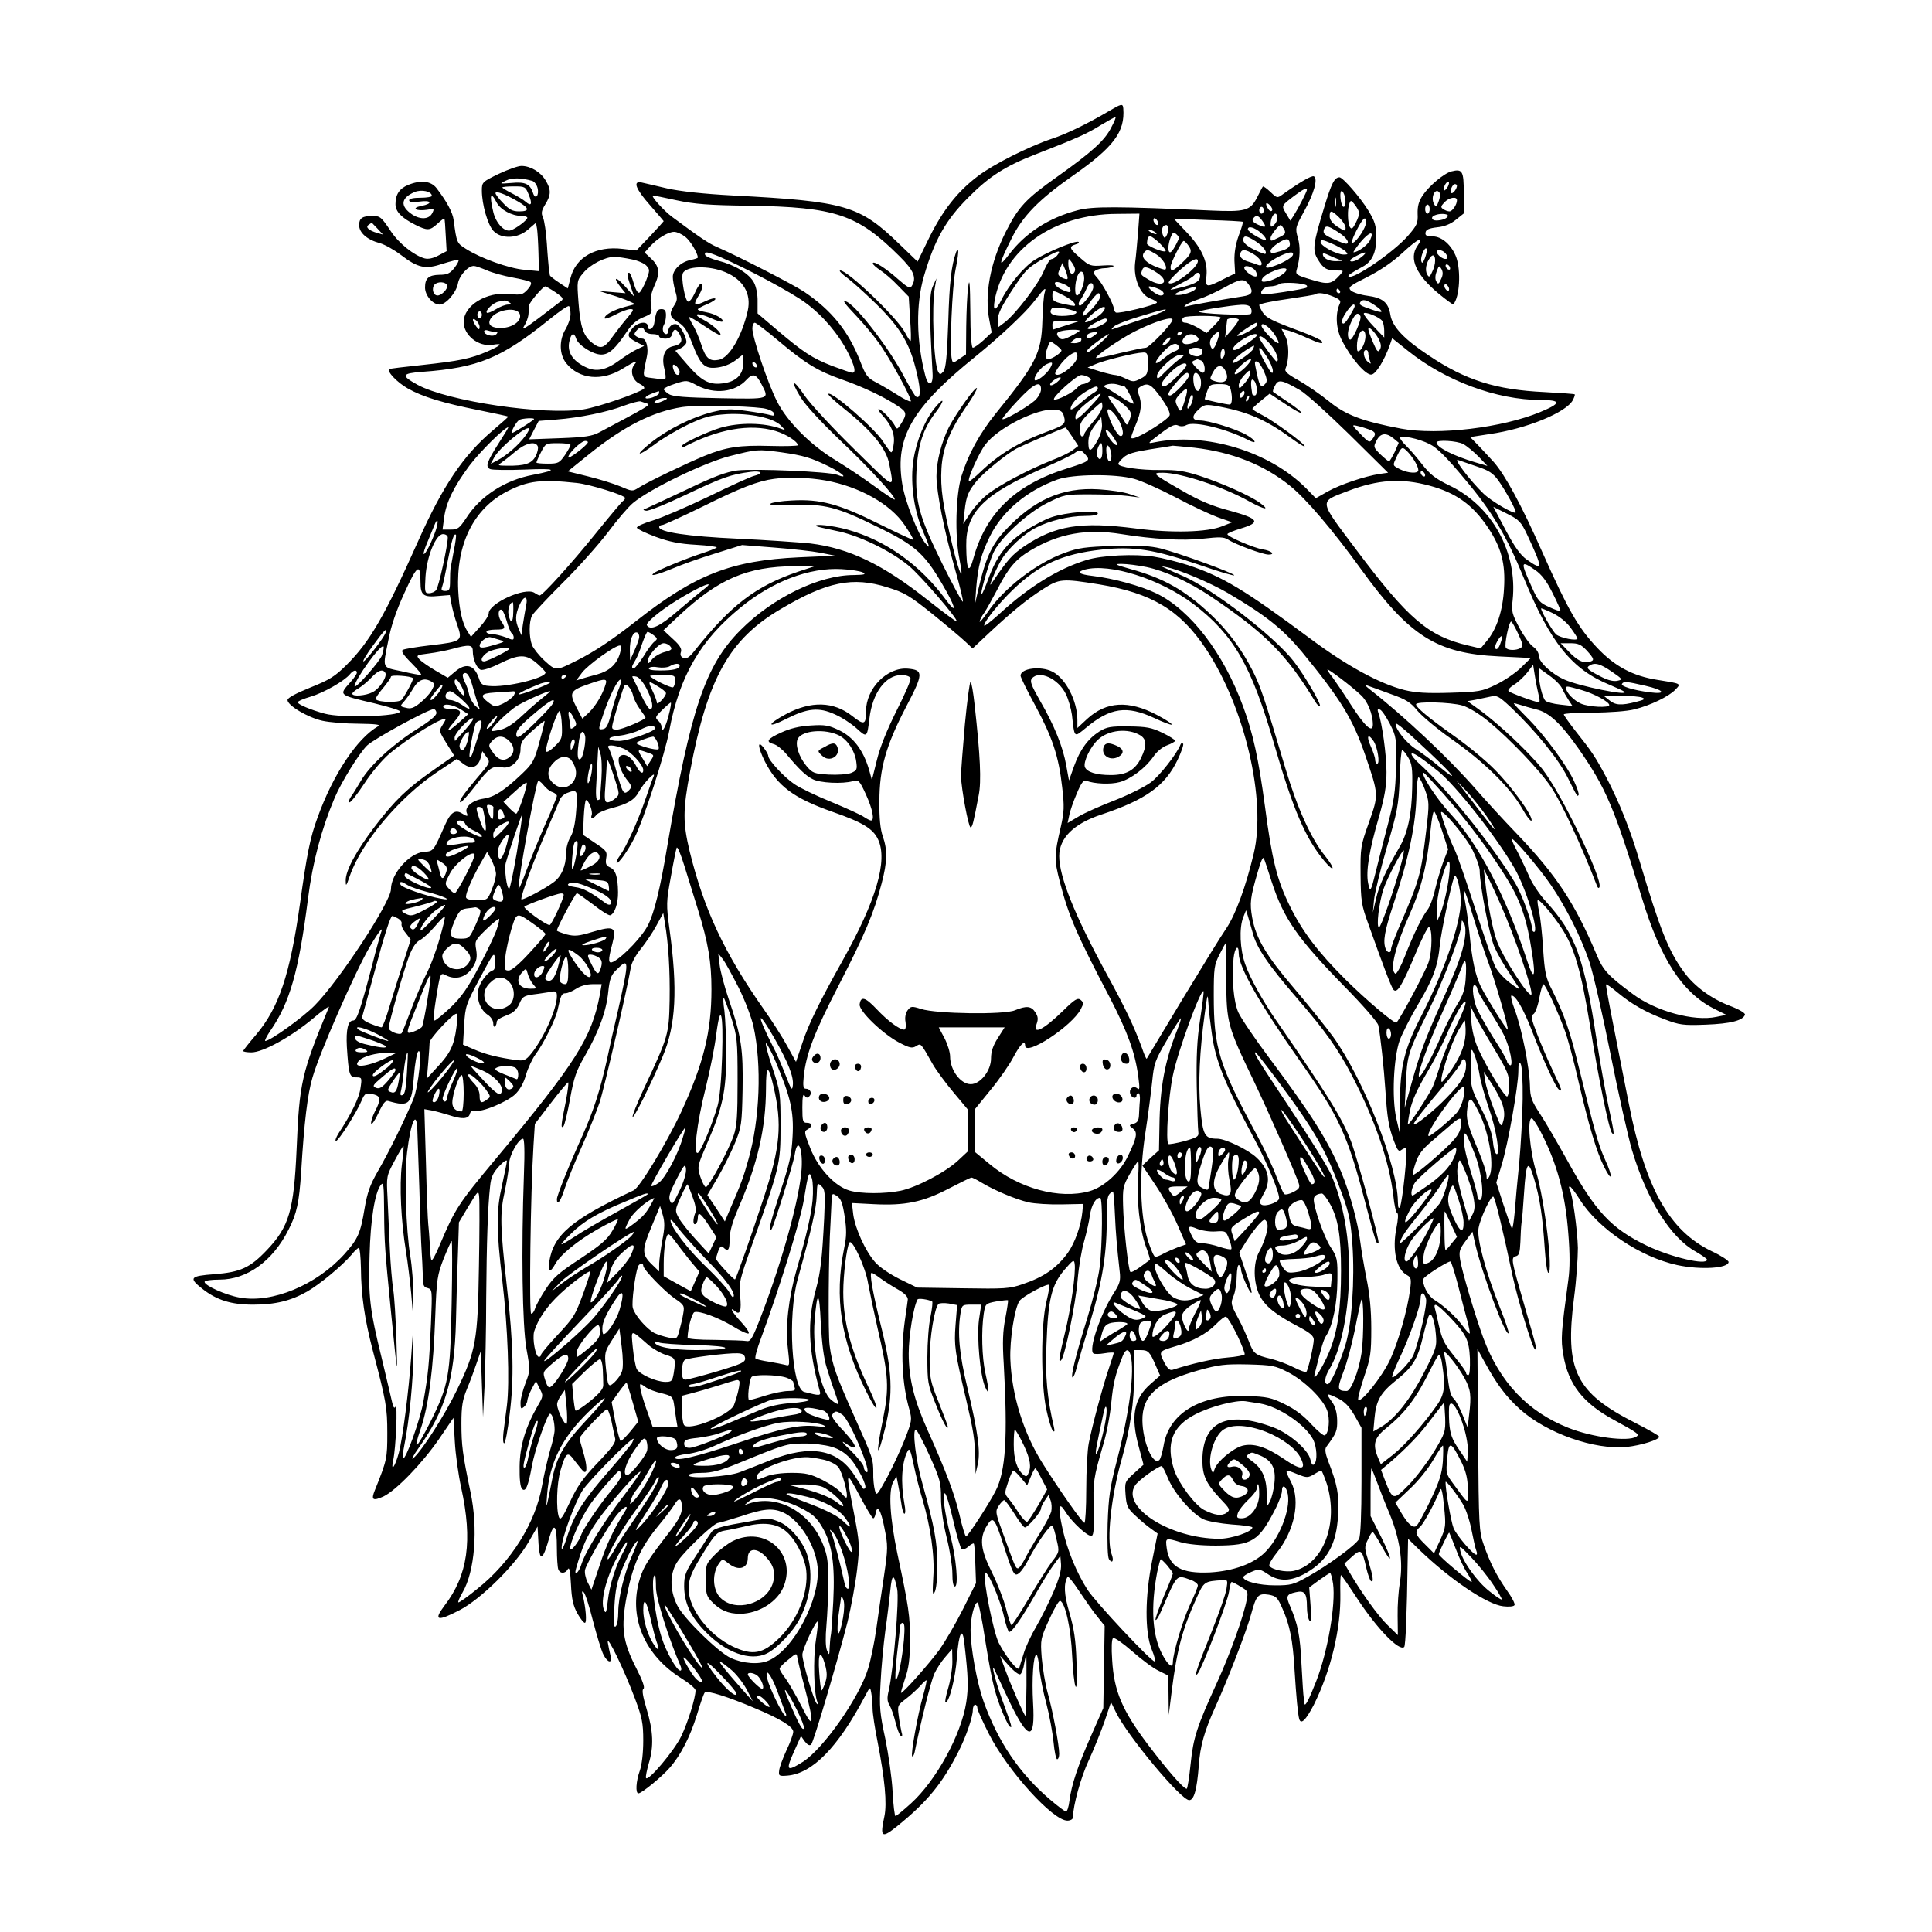 <?xml version="1.0" standalone="no"?>
<!DOCTYPE svg PUBLIC "-//W3C//DTD SVG 20010904//EN"
 "http://www.w3.org/TR/2001/REC-SVG-20010904/DTD/svg10.dtd">
<svg version="1.0" xmlns="http://www.w3.org/2000/svg"
 width="850pt" height="850pt" viewBox="0 0 850 850"
 preserveAspectRatio="xMidYMid meet">
<g transform="translate(0,850) scale(0.1,-0.1)"
fill="#000000" stroke="none">
<path d="M4875 8009 c-92 -54 -182 -98 -246 -119 -102 -34 -259 -113 -327
-165 -90 -68 -154 -150 -214 -271 l-51 -105 -81 78 c-175 169 -235 187 -731
213 -132 7 -231 18 -290 31 -49 12 -100 23 -112 26 -41 9 -26 -29 37 -100 33
-38 60 -69 60 -70 0 -1 -27 -31 -60 -66 l-60 -63 -61 7 c-117 14 -206 -36
-229 -128 l-12 -46 -39 26 c-21 14 -39 28 -40 32 0 3 -2 15 -4 26 -1 11 -6 61
-9 112 -3 50 -11 102 -17 116 -9 19 -7 30 10 58 26 42 26 65 1 106 -22 37 -67
63 -106 63 -15 0 -60 -16 -100 -35 -72 -35 -74 -37 -74 -73 0 -61 26 -152 51
-178 35 -37 107 -34 152 6 l35 30 5 -28 c2 -15 5 -63 6 -106 l2 -79 -64 6
c-68 6 -191 50 -257 92 -40 25 -41 27 -54 126 -4 34 -30 82 -76 142 -25 31
-69 36 -125 13 -38 -16 -55 -42 -55 -84 0 -33 26 -60 87 -91 54 -27 64 -26 98
5 15 14 28 24 30 22 2 -2 4 -34 6 -73 l4 -70 -36 -19 c-22 -12 -44 -17 -60
-13 -46 12 -114 66 -149 119 -42 63 -47 68 -82 68 -43 0 -58 -10 -58 -40 0
-34 35 -65 92 -80 21 -6 62 -29 91 -51 77 -59 109 -65 186 -39 35 11 66 19 68
16 3 -3 -5 -18 -18 -35 -19 -24 -32 -30 -65 -30 -48 -1 -64 -15 -64 -56 0 -35
34 -75 64 -75 28 0 74 53 81 94 7 35 44 76 70 76 7 0 32 -9 56 -19 24 -11 76
-25 114 -32 39 -7 74 -16 79 -20 6 -5 0 -19 -14 -34 -21 -22 -28 -24 -79 -18
-101 10 -201 -51 -201 -124 0 -58 65 -110 127 -100 48 8 41 -1 -22 -29 -74
-32 -123 -42 -289 -60 -77 -8 -142 -16 -144 -18 -10 -11 36 -59 82 -85 65 -37
154 -64 314 -96 69 -14 126 -26 128 -28 1 -1 -29 -28 -67 -60 -131 -111 -220
-243 -329 -487 -147 -330 -214 -445 -315 -545 -51 -51 -75 -66 -160 -100 -64
-26 -100 -45 -100 -55 0 -24 90 -77 153 -91 31 -7 103 -13 160 -13 74 -1 99
-4 86 -11 -93 -53 -200 -214 -268 -405 -31 -84 -46 -158 -76 -375 -44 -313
-93 -458 -193 -577 -31 -36 -57 -69 -57 -72 0 -3 16 -6 36 -6 51 0 174 68 270
148 42 36 75 59 71 51 -120 -290 -130 -332 -142 -624 -12 -271 -33 -342 -131
-445 -74 -78 -116 -97 -231 -106 -107 -8 -114 -16 -53 -64 63 -50 127 -70 223
-70 98 0 167 17 239 58 57 33 153 113 195 162 13 17 28 30 32 30 4 0 8 -40 9
-90 1 -120 16 -223 52 -361 59 -224 64 -252 64 -364 0 -111 -1 -118 -55 -252
-17 -42 -9 -48 38 -27 56 27 170 145 244 252 l64 94 6 -104 c3 -57 16 -148 28
-203 51 -233 30 -385 -74 -520 -49 -65 -31 -70 67 -19 93 48 244 197 303 299
l40 69 3 -54 c1 -30 5 -62 8 -70 7 -21 20 1 40 73 22 74 34 58 34 -45 0 -42 3
-83 6 -92 8 -21 31 -20 42 0 7 12 11 -9 14 -67 3 -65 10 -94 28 -127 13 -23
28 -42 33 -42 10 0 4 69 -9 120 -5 18 -4 22 4 15 7 -6 25 -63 41 -127 17 -65
37 -131 46 -148 19 -37 40 -40 31 -4 -4 15 -9 40 -12 58 -6 41 73 -122 120
-248 31 -83 36 -107 36 -184 0 -54 -6 -106 -15 -132 -17 -47 -20 -100 -6 -100
14 0 102 72 137 112 49 56 90 136 120 233 15 50 30 94 35 99 9 10 102 -19 217
-68 115 -48 172 -83 172 -105 0 -10 -13 -47 -30 -82 -16 -35 -31 -75 -32 -89
-3 -23 0 -25 36 -22 110 9 223 124 342 350 22 42 22 42 27 15 3 -16 6 -47 6
-69 0 -23 10 -87 21 -142 33 -169 43 -276 31 -333 -20 -93 -13 -99 58 -42 131
106 197 187 267 325 34 66 64 154 64 185 0 12 5 23 10 23 6 0 10 -7 10 -15 0
-8 23 -59 51 -114 83 -163 281 -381 345 -381 13 0 24 6 24 13 2 57 35 177 70
252 23 50 54 127 70 173 l28 83 21 -43 c50 -104 287 -388 323 -388 21 0 34 46
42 150 6 89 25 154 72 258 54 118 140 340 159 412 22 82 31 91 77 84 33 -6 39
-12 61 -63 31 -69 45 -138 52 -261 8 -127 15 -201 21 -223 8 -26 29 -5 64 62
75 150 120 336 117 489 -1 45 0 82 3 82 3 -1 34 -46 70 -101 87 -133 186 -236
208 -215 6 7 12 149 15 373 l2 103 50 -49 c135 -130 299 -241 369 -248 24 -3
46 -1 49 5 4 5 -11 34 -32 63 -47 67 -75 122 -103 202 -21 59 -22 83 -25 462
l-3 400 33 -60 c52 -95 92 -149 154 -205 118 -106 329 -180 470 -166 64 7 143
32 143 45 0 4 -47 31 -104 60 -265 134 -312 232 -271 551 10 74 17 173 17 220
-2 80 -24 239 -37 260 -3 6 -3 10 2 10 4 -1 24 -26 43 -57 82 -130 267 -254
430 -289 103 -22 225 -14 225 14 0 6 -33 28 -74 47 -187 90 -292 277 -365 650
-15 77 -45 226 -65 330 -21 105 -37 192 -35 194 2 2 25 -14 51 -36 63 -52 123
-86 208 -118 63 -24 80 -27 180 -23 108 4 164 18 172 44 2 7 -27 24 -67 39
-81 31 -156 86 -201 148 -68 92 -106 188 -195 487 -42 142 -90 261 -147 370
-48 90 -64 114 -134 202 -29 37 -53 71 -53 75 0 4 57 8 128 8 72 0 151 6 182
14 70 17 153 57 181 87 26 27 27 26 -80 43 -108 17 -188 60 -265 142 -83 88
-127 165 -241 421 -91 206 -163 338 -213 395 -14 15 -43 47 -64 69 l-40 41 84
13 c163 23 339 95 368 150 6 12 10 23 8 25 -2 2 -61 6 -133 10 -214 10 -347
52 -509 161 -109 72 -161 127 -169 180 -9 54 -34 74 -102 83 -31 4 -63 15 -72
23 -13 14 -6 20 72 59 57 29 112 66 157 108 67 62 96 75 64 29 -39 -55 -5
-129 96 -212 32 -26 60 -47 62 -45 28 32 34 146 13 207 -20 53 -63 92 -104 92
-27 0 -34 4 -31 18 2 12 16 18 51 22 31 3 59 14 82 33 l35 28 0 90 c0 97 -6
107 -54 95 -32 -8 -98 -63 -127 -106 -17 -26 -23 -47 -22 -81 2 -41 -3 -51
-43 -97 -64 -73 -244 -196 -261 -178 -4 4 11 15 61 42 42 22 61 62 61 127 0
54 -5 71 -35 121 -35 57 -112 146 -127 146 -22 -1 -35 -26 -67 -132 -50 -164
-53 -189 -27 -231 24 -39 38 -47 83 -47 31 0 31 0 12 -21 -36 -40 -51 -42
-126 -19 -64 19 -69 23 -63 43 15 51 17 100 5 141 -12 42 -11 46 28 117 43 78
61 142 43 153 -9 6 -63 -26 -139 -80 -22 -16 -24 -16 -52 11 -17 16 -32 27
-34 24 -2 -2 -13 -23 -25 -47 -30 -59 -51 -65 -206 -58 -405 18 -519 19 -584
1 -127 -33 -230 -100 -302 -195 -49 -64 -45 -42 12 72 49 98 119 170 269 275
180 126 230 193 222 296 -2 23 -8 21 -67 -14z m15 -68 c-29 -59 -85 -109 -238
-218 -140 -99 -171 -133 -227 -243 -68 -135 -95 -277 -72 -390 l10 -53 -36
-34 c-20 -18 -41 -33 -47 -33 -6 0 -11 60 -11 163 -1 120 -4 148 -9 107 -5
-30 -8 -110 -9 -177 l-1 -122 -29 -20 c-27 -19 -29 -19 -33 -3 -11 39 1 322
16 396 9 44 14 82 11 84 -2 3 -7 -1 -9 -9 -20 -56 -29 -130 -34 -305 -5 -152
-11 -205 -21 -218 -13 -15 -16 -15 -23 -2 -20 35 -30 284 -15 371 l7 40 -16
-35 c-16 -34 -16 -111 -1 -384 3 -52 -19 -59 -32 -9 -40 154 -42 315 -6 438
46 158 95 246 194 345 92 93 163 139 297 191 185 72 227 91 286 128 35 21 64
37 66 36 2 -2 -6 -22 -18 -44z m-2548 -237 c9 -3 19 -16 23 -31 8 -34 -10 -54
-20 -22 -13 40 -35 50 -95 44 -54 -4 -54 -4 -25 10 27 14 68 13 117 -1z m4028
-25 c-7 -11 -14 -19 -16 -16 -7 7 7 37 17 37 6 0 5 -9 -1 -21z m40 4 c0 -14
-19 -38 -25 -32 -8 8 5 39 16 39 5 0 9 -3 9 -7z m-4084 -39 c17 -41 12 -54
-13 -32 -10 9 -37 25 -60 37 -24 12 -43 24 -43 26 0 3 23 5 51 5 48 0 51 -1
65 -36z m-426 -6 c0 -4 -22 -8 -50 -8 -31 0 -50 -4 -50 -11 0 -8 14 -10 45 -6
54 8 61 -9 9 -19 -47 -9 -24 -24 24 -17 33 6 34 5 23 -16 -14 -26 -51 -28 -87
-5 -55 37 -51 73 10 99 30 13 76 3 76 -17z m3850 27 c0 -8 -40 -85 -58 -113
l-15 -23 -19 32 c-21 35 -21 34 37 78 39 29 55 37 55 26z m-3472 -51 c52 -30
53 -44 6 -44 -29 0 -44 8 -70 36 -19 19 -34 39 -34 44 0 12 43 -4 98 -36z
m3636 30 c9 -23 7 -54 -3 -54 -5 0 -11 16 -13 35 -4 36 5 47 16 19z m420 7 c4
-5 1 -22 -5 -38 -9 -25 -11 -26 -20 -10 -17 30 8 76 25 48z m-4149 -42 c17
-32 67 -59 110 -59 14 0 25 -4 25 -8 0 -10 -47 -46 -72 -55 -27 -10 -64 28
-77 77 -19 78 -13 98 14 45z m791 10 c79 -17 143 -22 319 -24 382 -6 477 -38
662 -222 64 -63 77 -96 54 -132 -7 -12 -19 -5 -59 30 -56 50 -112 85 -112 70
0 -5 15 -18 33 -30 17 -11 53 -41 78 -68 l47 -48 6 -97 c4 -54 5 -98 2 -98 -3
0 -14 17 -25 38 -32 62 -252 273 -284 272 -7 0 2 -10 18 -23 17 -12 57 -46 90
-77 151 -139 197 -210 230 -358 17 -72 15 -109 -5 -97 -5 3 -28 42 -52 87 -61
118 -202 303 -250 329 -28 15 -16 -3 45 -67 27 -29 68 -77 90 -108 47 -62 152
-254 144 -262 -3 -3 -30 10 -61 30 -30 19 -73 44 -94 55 -35 18 -44 30 -68 93
-52 132 -125 222 -244 303 -49 33 -287 155 -385 198 -36 15 -77 43 -197 132
-37 27 -98 95 -85 95 2 0 49 -9 103 -21z m2901 -26 c-3 -10 -5 -2 -5 17 0 19
2 27 5 18 2 -10 2 -26 0 -35z m533 26 c0 -19 -20 -49 -33 -49 -7 0 -19 4 -27
10 -12 7 -12 12 4 29 20 22 56 29 56 10z m-430 -57 c0 -7 -7 -27 -16 -44 -12
-24 -18 -28 -25 -17 -10 16 -12 80 -2 104 5 15 8 15 24 -6 10 -13 19 -30 19
-37z m-384 11 c-4 -4 -11 -1 -16 7 -16 25 -11 35 7 17 9 -9 13 -20 9 -24z
m694 7 c0 -11 -4 -20 -10 -20 -5 0 -10 9 -10 20 0 11 5 20 10 20 6 0 10 -9 10
-20z m-730 -5 c0 -8 -4 -15 -10 -15 -5 0 -10 7 -10 15 0 8 5 15 10 15 6 0 10
-7 10 -15z m332 -32 c15 -15 28 -35 28 -45 0 -17 -3 -16 -35 4 -23 15 -35 31
-35 46 0 29 8 28 42 -5z m-885 -65 c-4 -46 -9 -106 -13 -134 -8 -68 22 -140
66 -157 16 -6 30 -14 30 -18 0 -10 -169 -51 -181 -44 -5 4 -9 12 -9 18 0 18
-49 109 -73 135 -18 20 -19 24 -7 32 8 5 26 10 40 10 14 0 31 4 38 8 7 5 -14
6 -45 4 -55 -4 -60 -2 -100 33 -49 42 -52 50 -20 60 12 3 17 8 11 11 -14 6
-138 -45 -191 -79 -48 -30 -115 -111 -146 -174 -26 -53 -40 -55 -31 -5 41 225
259 380 538 381 l99 1 -6 -82z m613 63 c0 -10 -7 -24 -15 -31 -12 -10 -15 -10
-15 3 0 23 11 47 21 47 5 0 9 -8 9 -19z m750 10 c0 -11 -25 -21 -51 -21 -21 0
-26 16 -6 23 21 9 57 7 57 -2z m-816 -23 c20 -28 15 -32 -18 -17 -26 12 -31
20 -19 32 11 12 21 8 37 -15z m-460 -3 c3 -8 1 -15 -3 -15 -5 0 -11 7 -15 15
-3 8 -1 15 3 15 5 0 11 -7 15 -15z m374 -1 c2 -1 -6 -29 -18 -60 -14 -39 -20
-76 -19 -112 l3 -55 -45 -22 c-84 -43 -87 -42 -81 13 6 63 -23 124 -92 195
l-52 55 151 -6 c82 -2 152 -6 153 -8z m542 -3 c0 -22 -40 -83 -58 -89 -8 -2
-3 17 15 52 29 57 43 70 43 37z m-4349 -27 l24 -26 -25 7 c-38 11 -54 26 -38
36 7 5 13 9 14 9 0 0 11 -12 25 -26z m3479 -1 c0 -10 -4 -24 -9 -32 -7 -11
-10 -9 -16 8 -7 22 0 41 16 41 5 0 9 -8 9 -17z m510 -2 c8 -17 5 -22 -22 -35
-38 -19 -38 -19 -38 -3 0 12 35 57 45 57 2 0 9 -9 15 -19z m253 -23 c15 -11
27 -26 27 -33 0 -11 -10 -10 -47 6 -58 25 -65 31 -57 52 7 18 22 13 77 -25z
m-356 8 c15 -13 25 -27 22 -31 -8 -7 -79 34 -79 46 0 17 29 9 57 -15z m-467 4
c8 -5 11 -10 5 -10 -5 0 -17 5 -25 10 -8 5 -10 10 -5 10 6 0 17 -5 25 -10z
m-2065 -22 c22 -17 55 -72 55 -91 0 -3 -14 -7 -32 -11 -42 -8 -78 -43 -78 -74
0 -14 5 -42 11 -63 10 -32 9 -42 -5 -63 -24 -37 -20 -52 18 -74 26 -16 39 -35
61 -92 37 -97 55 -114 111 -107 26 3 58 15 79 31 l35 27 0 -39 c0 -51 -33 -83
-93 -89 -58 -7 -92 12 -155 85 l-51 59 24 11 c14 7 25 19 25 27 0 23 -27 72
-43 78 -17 6 -37 -11 -37 -30 0 -7 -4 -13 -9 -13 -14 0 -20 25 -10 41 5 8 9
26 9 42 0 20 -5 27 -20 27 -19 0 -24 -11 -32 -64 -4 -24 -28 -34 -28 -12 0 26
-46 19 -69 -10 -24 -30 -21 -38 21 -60 l32 -16 -30 -14 c-16 -7 -51 -29 -77
-48 -62 -46 -105 -54 -153 -30 -55 27 -78 64 -70 108 8 40 21 47 31 16 9 -29
74 -70 110 -70 34 0 61 24 113 101 21 32 44 52 72 63 39 16 40 17 34 54 -4 28
0 51 16 87 25 55 21 84 -17 119 l-27 25 24 27 c33 36 80 64 106 64 12 0 34
-10 49 -22z m2172 -7 c-17 -38 -32 -61 -39 -61 -11 0 -10 33 2 65 9 23 13 25
25 15 8 -7 13 -15 12 -19z m841 -7 c-10 -22 -54 -54 -73 -54 -3 0 11 20 31 45
40 47 61 51 42 9z m-926 -14 c17 -17 29 -33 26 -35 -8 -8 -83 23 -82 34 2 26
5 31 15 31 6 0 24 -14 41 -30z m423 8 c32 -21 51 -46 42 -55 -2 -2 -25 7 -50
19 -29 14 -47 30 -47 41 0 23 13 22 55 -5z m150 -13 c0 -12 -13 -22 -42 -30
-36 -11 -43 -11 -43 1 0 16 59 56 75 51 6 -2 10 -12 10 -22z m245 -31 c12 -12
11 -14 -8 -14 -32 0 -102 38 -102 55 0 12 9 11 48 -6 26 -11 54 -27 62 -35z
m-694 29 c21 -27 17 -39 -23 -77 -42 -40 -53 -44 -53 -20 0 17 49 114 58 114
3 0 11 -8 18 -17z m1043 -59 c-9 -22 -13 -25 -16 -12 -5 19 18 69 24 52 2 -6
-2 -24 -8 -40z m-1619 11 c-7 -8 -18 -15 -24 -15 -7 0 -22 -24 -34 -53 -24
-58 -121 -185 -170 -224 l-32 -24 0 34 c0 26 16 58 58 123 65 99 72 106 151
151 57 32 73 35 51 8z m437 6 c28 -18 52 -56 40 -67 -2 -2 -25 5 -50 16 -44
20 -60 44 -40 63 10 10 15 9 50 -12z m431 -1 c34 -21 46 -58 15 -45 -10 4 -27
10 -38 13 -30 8 -44 22 -38 38 7 19 22 18 61 -6z m842 5 c7 -9 10 -19 6 -22
-8 -9 -38 9 -44 25 -5 17 23 15 38 -3z m-3193 -15 c116 -50 317 -157 378 -203
77 -57 145 -138 186 -219 30 -60 36 -88 19 -88 -6 0 -46 14 -89 30 -87 34
-126 59 -247 162 l-81 69 0 52 c1 30 -6 65 -16 84 -21 39 -83 77 -157 96 -30
8 -56 19 -58 26 -5 16 10 14 65 -9z m2521 8 c-4 -13 -54 -41 -97 -53 -40 -12
-20 17 29 43 49 25 74 28 68 10z m201 -19 c24 -7 23 -7 -9 -8 -34 -1 -60 13
-60 31 0 5 10 3 22 -3 12 -6 33 -15 47 -20z m102 11 c-21 -18 -51 -27 -51 -15
0 6 53 34 65 34 6 0 -1 -9 -14 -19z m314 -57 c-14 -33 -18 -36 -26 -20 -11 18
-4 53 14 75 20 26 29 -14 12 -55z m-3526 46 c27 -5 56 -18 65 -28 16 -17 15
-22 -2 -67 -11 -26 -24 -50 -30 -52 -7 -2 -17 17 -24 42 -7 25 -16 46 -20 46
-11 0 -10 -11 7 -61 l15 -44 -40 45 c-41 46 -56 43 -19 -4 l21 -26 -59 5 -58
5 50 -16 c28 -8 64 -21 80 -28 l30 -14 -45 -12 c-50 -13 -90 -35 -90 -50 0 -5
21 2 46 15 26 14 56 25 67 25 17 0 16 -4 -12 -37 -18 -21 -47 -58 -65 -83 -38
-53 -53 -58 -90 -29 -40 31 -53 71 -61 180 -7 94 -7 95 21 128 31 38 95 70
136 71 15 0 49 -5 77 -11z m1951 -45 c0 -7 -4 -15 -9 -18 -11 -7 -21 17 -21
47 1 22 1 22 15 3 8 -11 15 -25 15 -32z m540 37 c0 -30 -111 -113 -128 -96 -4
4 18 29 48 56 52 46 80 60 80 40z m-574 -78 c-2 -3 -14 0 -25 6 -18 10 -19 15
-8 38 l11 26 14 -33 c7 -18 11 -34 8 -37z m1684 46 c0 -6 -4 -7 -10 -4 -5 3
-10 11 -10 16 0 6 5 7 10 4 6 -3 10 -11 10 -16z m-3190 -16 c80 -33 116 -95
100 -169 -25 -112 -81 -208 -127 -217 -41 -8 -58 6 -77 65 -9 29 -26 68 -37
87 -11 18 -19 35 -17 36 2 2 32 -16 68 -40 36 -24 67 -42 69 -39 8 8 -34 46
-74 67 -54 27 -28 34 31 8 26 -12 49 -19 52 -16 10 10 -33 35 -70 41 -21 4
-38 9 -38 13 0 3 19 14 42 23 23 10 39 21 35 24 -3 4 -22 -1 -41 -10 -50 -24
-58 -20 -36 17 21 33 26 57 12 57 -5 0 -16 -18 -26 -41 -10 -22 -23 -38 -29
-36 -13 4 -31 103 -23 124 13 33 114 36 186 6z m1903 -5 c57 -40 20 -65 -40
-28 -36 21 -36 21 -27 44 6 17 25 12 67 -16z m431 10 c5 -9 8 -20 4 -23 -8 -8
-46 16 -53 33 -7 20 35 11 49 -10z m816 -36 c-10 -23 -13 -24 -21 -10 -6 10
-5 27 2 45 10 26 11 26 21 9 7 -13 7 -26 -2 -44z m-680 41 c-1 -14 -49 -43
-81 -50 -25 -5 -31 -3 -27 8 8 26 109 64 108 42z m-890 -38 c0 -28 -20 -75
-32 -75 -11 0 -10 53 2 85 12 31 30 24 30 -10z m510 13 c0 -24 -15 -34 -72
-50 -32 -8 -58 -14 -58 -12 0 2 22 15 49 29 27 13 52 29 56 35 9 14 25 13 25
-2z m216 -43 c20 -30 12 -43 -29 -49 -89 -14 -234 -39 -247 -44 -10 -3 -12 -2
-5 5 6 6 33 18 60 27 28 9 77 32 110 50 73 41 90 43 111 11z m-3529 -1 c5 -14
-24 -44 -42 -44 -19 0 -27 30 -14 47 14 16 51 14 56 -3z m2718 4 c14 -6 25
-17 25 -25 0 -11 -5 -11 -32 0 -17 7 -33 18 -36 25 -5 15 10 15 43 0z m125
-11 c0 -21 -51 -88 -61 -81 -6 4 -4 14 6 27 8 12 20 34 26 49 11 27 29 30 29
5z m939 7 c2 -2 2 -6 0 -9 -7 -7 -192 -35 -197 -30 -12 12 11 35 35 35 15 0
35 5 43 11 14 9 108 4 119 -7z m625 -9 c3 -8 1 -15 -3 -15 -5 0 -11 7 -15 15
-3 8 -1 15 3 15 5 0 11 -7 15 -15z m-3930 -21 c32 -22 37 -29 25 -38 -8 -6
-52 -40 -98 -75 -60 -45 -78 -56 -66 -37 10 15 19 39 20 54 1 15 3 32 3 39 2
14 61 83 71 83 3 0 24 -12 45 -26z m2650 16 c28 -10 35 -30 12 -30 -17 0 -66
39 -49 40 6 0 23 -4 37 -10z m166 1 c0 -13 -65 -34 -87 -28 -14 3 25 20 85 36
1 1 2 -3 2 -8z m-664 -19 c-4 -10 -8 -65 -10 -123 -4 -143 -28 -190 -205 -408
-71 -88 -121 -179 -151 -276 -25 -82 -30 -261 -9 -364 22 -113 2 -74 -30 56
-44 185 -54 255 -49 342 5 89 38 171 113 278 25 36 44 70 43 75 -4 12 -90
-108 -123 -171 -33 -66 -55 -152 -55 -216 0 -70 34 -240 81 -407 22 -77 38
-143 35 -145 -3 -3 -43 72 -90 166 -102 207 -120 274 -114 409 6 112 29 185
84 257 41 54 40 72 -1 23 -44 -52 -83 -146 -96 -230 -15 -94 0 -214 37 -304
37 -87 38 -91 15 -64 -33 41 -91 188 -102 264 -32 202 44 332 321 556 110 89
223 195 262 247 43 56 53 64 44 35z m1299 8 c3 -5 1 -10 -4 -10 -6 0 -11 5
-11 10 0 6 2 10 4 10 3 0 8 -4 11 -10z m-1215 -20 c36 -19 56 -37 48 -45 -1
-2 -24 2 -51 8 -39 9 -47 14 -47 34 0 28 1 28 50 3z m160 -5 c0 -20 -66 -92
-76 -83 -7 8 55 97 69 98 4 0 7 -7 7 -15z m1026 0 c29 -12 35 -19 28 -32 -20
-45 -16 -110 9 -159 40 -79 106 -156 131 -152 20 3 56 61 81 131 l10 29 70
-56 c165 -132 388 -215 583 -216 92 0 92 -14 -2 -53 -166 -69 -449 -103 -611
-73 -170 32 -245 60 -319 121 -37 30 -97 71 -132 91 -50 28 -64 40 -58 53 16
39 16 108 -1 141 l-17 33 29 -7 c15 -4 52 -18 82 -32 57 -26 76 -30 66 -15 -3
5 -42 24 -88 41 -132 49 -156 61 -172 86 -8 13 -15 27 -15 32 0 5 55 17 122
26 68 10 125 19 127 22 9 8 42 4 77 -11z m-3626 -25 c12 -8 12 -10 -5 -10 -11
0 -35 -9 -54 -21 -18 -11 -36 -18 -39 -15 -9 9 28 45 52 49 11 2 23 5 26 5 3
1 12 -3 20 -8z m3807 -12 c45 -31 41 -39 -9 -21 -53 18 -60 22 -53 34 9 14 26
11 62 -13z m-3537 -40 c0 -17 -10 -46 -21 -65 -30 -48 -29 -112 2 -151 57 -71
158 -81 250 -23 55 34 68 38 50 17 -21 -25 -9 -69 22 -84 16 -8 25 -17 20 -22
-22 -19 -201 -81 -265 -91 -175 -27 -596 35 -731 108 -74 41 -71 50 20 57 247
18 348 60 558 229 44 36 83 63 88 60 4 -2 7 -18 7 -35z m2339 6 c-15 -18 -69
-47 -75 -41 -3 3 14 21 38 41 40 34 66 34 37 0z m655 19 c4 -9 3 -20 -1 -24
-9 -9 -236 1 -227 10 7 7 134 27 185 30 26 1 39 -4 43 -16z m456 10 c0 -5 -11
-25 -24 -47 -15 -25 -26 -35 -30 -27 -5 7 3 28 16 46 22 33 38 44 38 28z
m-1236 -20 c30 -8 -1 -23 -51 -23 -42 0 -60 11 -47 31 6 10 49 7 98 -8z
m-2436 -20 c4 -28 -35 -55 -83 -56 -39 -1 -59 12 -50 34 18 47 127 65 133 22z
m2832 18 c-8 -5 -55 -23 -105 -39 -49 -17 -99 -33 -110 -37 -18 -7 -18 -6 -5
8 8 8 60 29 115 45 104 32 130 37 105 23z m-3000 -16 c0 -8 -4 -15 -10 -15 -5
0 -10 7 -10 15 0 8 5 15 10 15 6 0 10 -7 10 -15z m3962 -28 c4 -7 8 -25 8 -42
l0 -30 -45 47 c-25 26 -45 52 -45 58 0 13 71 -15 82 -33z m-97 23 c8 -13 -35
-111 -46 -104 -14 8 -11 42 7 80 17 35 28 42 39 24z m-615 -7 c0 -5 -14 -21
-31 -38 l-30 -30 -39 23 c-21 12 -46 22 -54 22 -17 0 -21 12 -9 23 9 10 163 9
163 0z m-3260 -42 c-1 -13 -3 -13 -15 3 -19 26 -19 42 0 26 8 -7 15 -20 15
-29z m2760 28 c0 -12 -67 -42 -83 -36 -7 2 6 13 28 25 46 24 55 26 55 11z
m288 2 c-8 -23 -103 -121 -117 -121 -9 0 -61 -11 -116 -24 -55 -14 -101 -23
-103 -21 -7 6 108 85 169 116 90 46 175 71 167 50z m292 2 c-1 -5 -14 -24 -30
-43 l-30 -34 4 34 c2 19 4 38 5 43 0 4 12 7 26 7 14 0 25 -3 25 -7z m-755 -23
c-33 -11 -61 -20 -62 -20 -2 0 -3 9 -3 20 0 18 6 20 63 19 l62 0 -60 -19z
m-1272 -68 c120 -101 174 -134 279 -171 92 -32 188 -77 249 -118 39 -26 41
-34 11 -81 -14 -22 -16 -22 -25 -5 -14 26 -59 73 -71 73 -5 0 2 -12 16 -27 39
-42 56 -83 50 -125 -2 -21 -7 -38 -11 -38 -3 0 -19 21 -35 46 -36 58 -228 225
-242 211 -3 -3 27 -31 67 -63 127 -101 190 -179 202 -249 20 -109 32 -115
-156 70 -95 93 -192 198 -216 233 -52 77 -67 74 -20 -4 21 -35 88 -108 177
-193 132 -125 246 -250 238 -259 -2 -2 -44 26 -92 61 -49 36 -125 86 -169 113
-108 65 -213 170 -257 259 -40 78 -108 281 -108 320 0 14 5 25 11 25 5 0 51
-35 102 -78z m2107 68 c0 -11 -79 -54 -87 -47 -3 4 75 57 85 57 1 0 2 -4 2
-10z m83 -50 c10 -16 15 -30 11 -30 -14 0 -74 63 -74 77 0 21 42 -10 63 -47z
m-2777 25 c4 -9 19 -15 35 -15 16 0 29 -4 29 -10 0 -5 12 -10 26 -10 17 0 28
6 31 20 7 26 19 25 33 -1 16 -29 7 -45 -28 -52 -38 -8 -53 -46 -39 -100 5 -21
7 -40 4 -43 -3 -3 -26 -2 -52 2 -52 7 -49 -2 -29 96 8 35 -3 78 -19 78 -6 0
-18 4 -26 9 -12 8 -12 12 -2 25 17 20 30 20 37 1z m3230 -37 c10 -20 12 -34 5
-46 -8 -14 -13 -9 -30 31 -12 27 -21 53 -21 59 0 16 29 -12 46 -44z m-3888 32
c12 0 13 -3 5 -11 -13 -13 -53 -3 -53 13 0 5 7 7 16 4 9 -3 23 -6 32 -6z
m2572 5 c0 -2 -17 -13 -39 -24 -29 -15 -41 -17 -50 -8 -16 16 -14 25 7 30 24
7 82 8 82 2z m1255 -43 c-3 -17 -13 -36 -21 -43 -12 -9 -14 -6 -14 20 0 18 5
42 11 53 15 29 33 8 24 -30z m-1189 23 c-23 -17 -36 -19 -36 -6 0 11 18 19 40
20 11 0 10 -3 -4 -14z m384 11 c0 -3 -4 -8 -10 -11 -5 -3 -10 -1 -10 4 0 6 5
11 10 11 6 0 10 -2 10 -4z m158 -28 c-15 -45 -25 -54 -33 -28 -4 14 -1 28 11
41 26 28 34 23 22 -13z m-518 -18 c-43 -38 -68 -51 -55 -29 8 12 85 69 94 69
3 0 -14 -18 -39 -40z m429 26 c9 -11 5 -16 -21 -25 -38 -13 -58 -1 -38 24 16
19 44 19 59 1z m261 9 c0 -10 -83 -65 -98 -65 -12 0 -12 2 -1 17 26 31 99 67
99 48z m-775 -26 c-4 -5 -16 -9 -28 -9 -21 1 -21 1 -3 15 20 15 41 11 31 -6z
m385 -4 c-7 -8 -17 -15 -23 -15 -5 0 -2 9 8 20 21 23 35 19 15 -5z m449 -10
c26 -30 42 -75 27 -75 -6 0 -76 96 -76 104 0 15 21 3 49 -29z m-919 -27 c0
-10 -42 -38 -57 -38 -16 0 -17 19 -3 55 10 26 10 26 35 8 13 -10 25 -21 25
-25z m517 15 c2 -6 -5 -14 -17 -18 -11 -3 -34 -18 -50 -32 -45 -37 -47 -21 -4
27 36 39 63 48 71 23z m327 -7 c-7 -18 -84 -70 -91 -62 -6 6 35 42 71 63 27
16 26 16 20 -1z m-224 -10 c0 -20 -16 -29 -40 -21 -32 10 -25 35 10 35 19 0
30 -5 30 -14z m91 -29 c-8 -8 -11 -5 -11 9 0 27 14 41 18 19 2 -9 -1 -22 -7
-28z m193 3 c14 -22 26 -50 26 -62 0 -17 -8 -10 -30 29 -27 47 -36 73 -26 73
2 0 15 -18 30 -40z m446 16 c0 -8 3 -23 7 -33 6 -16 5 -16 -10 -4 -18 15 -23
51 -7 51 6 0 10 -6 10 -14z m-1280 -14 c0 -32 -80 -96 -97 -78 -7 7 35 63 60
81 28 20 37 19 37 -3z m310 -32 c0 -45 -3 -51 -32 -66 -29 -15 -34 -15 -65 0
-18 9 -39 16 -47 16 -7 0 -37 7 -67 16 l-54 17 35 15 c39 17 173 50 208 51 20
1 22 -4 22 -49z m135 17 c-16 -12 -44 -38 -62 -56 -26 -28 -33 -31 -33 -16 0
25 76 95 103 94 20 0 20 -2 -8 -22z m99 -3 c16 -6 23 -54 8 -54 -5 0 -19 11
-31 24 -17 18 -19 25 -9 29 7 3 14 6 15 6 1 1 8 -2 17 -5z m194 -31 c-21 -20
-41 -33 -45 -29 -9 9 51 66 69 66 7 0 -4 -17 -24 -37z m-2148 6 c0 -6 -4 -7
-10 -4 -5 3 -10 11 -10 16 0 6 5 7 10 4 6 -3 10 -11 10 -16z m1291 -7 c-15
-28 -65 -66 -69 -53 -5 14 29 58 53 69 26 12 29 8 16 -16z m939 -14 c14 -31
16 -46 8 -55 -18 -22 -26 -14 -37 37 -13 62 -13 60 -1 60 6 0 19 -19 30 -42z
m-2570 -4 c0 -19 -16 -18 -24 2 -11 27 -7 37 9 24 8 -7 15 -19 15 -26z m2230
29 c0 -13 -84 -93 -97 -93 -23 0 -14 21 26 61 35 35 71 51 71 32z m170 -22
c23 -44 -2 -65 -54 -45 -14 5 -14 9 0 35 17 34 39 37 54 10z m110 -15 c0 -8
-11 -28 -25 -43 -21 -24 -24 -26 -25 -9 0 11 10 30 22 43 25 27 28 28 28 9z
m-270 -10 c0 -15 -68 -86 -82 -86 -16 0 -7 17 28 58 37 44 54 52 54 28z m49
-4 c10 -20 4 -62 -9 -62 -11 0 -20 26 -20 56 0 28 15 32 29 6z m-1929 -32 c35
-68 42 -66 -182 -62 -154 3 -208 7 -225 18 -13 8 -23 18 -23 22 0 4 23 15 51
24 50 16 51 16 96 -8 77 -40 167 -30 217 25 28 30 43 26 66 -19z m1440 30 c13
-9 13 -11 0 -20 -8 -5 -20 -10 -26 -10 -6 0 -17 -7 -25 -16 -16 -20 -87 -56
-101 -52 -15 5 98 108 119 108 10 0 25 -5 33 -10z m-139 -21 c-13 -11 -27 -17
-30 -13 -7 7 28 34 43 34 6 -1 0 -10 -13 -21z m873 -5 c9 -24 7 -54 -4 -54 -5
0 -11 3 -11 8 -7 42 -6 62 1 62 4 0 11 -7 14 -16z m196 -31 c25 -14 122 -102
216 -194 l171 -169 -36 -5 c-66 -10 -175 -47 -229 -77 l-53 -30 -42 43 c-162
163 -441 248 -667 203 -34 -7 -33 -6 25 38 46 35 64 43 78 36 10 -5 25 -5 37
2 34 18 175 -16 272 -66 42 -22 34 -1 -9 23 -48 27 -166 63 -204 63 -36 0 -38
19 -5 49 21 20 31 22 68 16 138 -23 224 -59 336 -141 34 -25 62 -42 62 -37 0
11 -139 113 -189 138 -22 11 -41 23 -41 26 0 3 17 19 38 36 l38 31 68 -45 c37
-25 69 -43 72 -40 3 2 -23 24 -58 47 -35 24 -65 44 -67 46 -2 2 1 15 9 28 14
28 30 25 110 -21z m-773 17 c6 0 44 -72 40 -76 -2 -2 -28 11 -58 31 -29 19
-58 37 -64 39 -24 10 19 23 49 15 17 -5 32 -9 33 -9z m-367 -13 c0 -13 -12
-35 -27 -49 -34 -30 -143 -93 -143 -81 0 4 30 41 68 81 70 75 102 90 102 49z
m528 -37 c28 -39 41 -66 38 -77 -6 -18 -118 -90 -155 -100 -19 -5 -19 -3 4 54
27 63 30 98 15 137 -7 20 -6 27 8 35 32 19 47 11 90 -49z m306 38 c9 -34 7
-68 -4 -68 -14 0 -110 21 -110 24 0 2 5 17 11 35 10 28 15 31 54 31 36 0 44
-4 49 -22z m-584 2 c0 -5 -9 -14 -21 -20 -11 -7 -38 -28 -60 -47 -22 -20 -39
-29 -39 -22 1 21 31 55 70 78 39 23 50 26 50 11z m384 -47 c-18 -59 -21 -61
-35 -29 -11 23 -9 29 11 51 34 36 40 31 24 -22z m-2314 28 c0 -5 -13 -14 -30
-20 -16 -5 -30 -6 -30 -1 0 7 23 18 58 29 1 1 2 -3 2 -8z m2574 -6 c-4 -8 -10
-15 -15 -15 -4 0 -6 7 -3 15 4 8 10 15 15 15 4 0 6 -7 3 -15z m-680 -57 c-32
-35 -60 -58 -62 -51 -5 19 9 39 58 77 68 53 70 43 4 -26z m446 12 c-17 -32
-22 -18 -8 21 8 22 13 28 16 17 2 -9 -2 -27 -8 -38z m-332 26 c15 -8 37 -25
50 -39 20 -21 21 -28 12 -53 -11 -27 -12 -28 -22 -9 -6 11 -26 41 -45 68 -37
51 -37 55 5 33z m585 -1 c-3 -9 -8 -14 -10 -11 -3 3 -2 9 2 15 9 16 15 13 8
-4z m-2578 -10 c-16 -7 -32 -11 -35 -9 -7 8 24 24 45 23 15 0 13 -4 -10 -14z
m-67 -11 c16 -5 2 -13 -211 -126 -31 -17 -64 -22 -173 -26 l-136 -5 21 41 21
40 77 6 c104 8 225 33 298 61 33 12 66 21 73 19 6 -2 20 -7 30 -10z m2002 -13
c0 -11 -18 -41 -40 -66 -22 -25 -40 -50 -40 -56 0 -5 -4 -9 -10 -9 -5 0 -10
14 -10 32 0 25 10 41 46 75 26 24 48 43 50 43 2 0 4 -9 4 -19z m-1493 -7 c24
-4 44 -13 47 -21 5 -12 1 -14 -16 -9 -13 4 -60 12 -104 18 -70 10 -92 9 -150
-5 -88 -22 -193 -74 -267 -132 -78 -62 -66 -69 15 -9 34 26 101 65 147 87 73
34 97 40 170 45 100 5 204 -17 236 -50 l20 -21 -20 7 c-74 27 -182 28 -265 4
-55 -16 -170 -70 -170 -80 0 -5 3 -7 8 -5 150 79 291 104 403 71 48 -14 99
-47 99 -63 0 -3 -55 -5 -122 -3 -133 4 -194 -5 -289 -44 -76 -31 -255 -117
-290 -140 -26 -17 -29 -16 -80 6 -29 12 -93 32 -142 44 l-89 22 93 75 c154
124 281 188 410 208 62 9 270 6 356 -5z m1324 -36 c9 -33 2 -39 -74 -67 -122
-45 -213 -100 -292 -176 -26 -25 -49 -44 -52 -42 -8 8 44 125 72 161 56 74
226 159 304 154 28 -3 36 -8 42 -30z m234 -5 c26 -40 34 -87 13 -81 -13 4 -41
54 -53 96 -10 34 11 26 40 -15z m-2566 -8 c-14 -13 -94 -63 -97 -60 -5 5 19
49 32 57 12 8 72 11 65 3z m2480 -92 c-25 -46 -38 -54 -40 -25 -3 38 4 58 29
92 l27 35 3 -30 c2 -18 -5 -47 -19 -72z m1196 47 c28 -11 31 -19 12 -43 -11
-16 -16 -14 -52 24 -39 40 -39 41 -13 35 15 -3 39 -11 53 -16z m-3829 -57
c-55 -86 -62 -108 -39 -117 10 -4 79 -5 153 -2 138 6 150 -1 36 -23 -124 -23
-233 -93 -296 -192 -29 -43 -36 -49 -67 -49 l-36 0 7 53 c9 67 42 135 111 228
45 60 155 169 171 169 2 0 -16 -30 -40 -67z m115 29 c-27 -38 -83 -87 -122
-107 l-30 -16 15 28 c22 42 141 141 154 128 2 -2 -5 -17 -17 -33z m2406 -3
l27 -41 -25 -19 c-13 -10 -54 -30 -91 -44 -101 -40 -236 -111 -286 -152 -25
-20 -58 -57 -74 -82 l-30 -46 6 59 c7 63 16 85 54 131 31 37 133 120 175 142
23 12 183 81 214 92 2 1 15 -17 30 -40z m185 -8 c15 -24 18 -33 8 -29 -8 2
-24 20 -34 38 -26 43 -2 35 26 -9z m1229 0 l23 -19 -18 -41 c-11 -22 -22 -41
-25 -41 -3 0 -20 14 -38 31 -31 31 -31 33 -17 60 17 34 42 37 75 10z m159 -25
c32 -16 74 -57 156 -156 118 -140 182 -247 259 -435 116 -283 211 -401 379
-469 31 -13 59 -26 63 -30 19 -19 -199 25 -262 53 -58 25 -115 78 -115 106 0
13 -10 29 -24 39 -13 8 -41 46 -61 83 -33 62 -36 73 -30 123 22 210 -90 414
-278 504 -62 30 -85 48 -121 94 -24 31 -56 68 -70 81 -14 14 -26 29 -26 34 0
14 81 -2 130 -27z m-3705 5 c-11 -18 -85 -73 -85 -63 0 17 57 72 75 72 9 0 14
-4 10 -9z m3853 -5 c15 -8 45 -33 67 -55 l39 -41 -54 16 c-95 28 -170 66 -170
87 0 13 90 8 118 -7z m-4072 -10 c3 -8 -1 -27 -10 -44 -17 -32 -47 -42 -125
-41 -40 0 -43 2 -27 12 10 7 39 29 63 50 45 38 89 48 99 23z m144 6 c0 -4 -11
-24 -25 -45 -24 -34 -29 -37 -75 -37 -28 0 -50 2 -50 5 0 3 9 24 20 45 20 39
21 40 75 40 30 0 55 -3 55 -8z m2340 -27 c0 -36 -13 -47 -24 -19 -5 14 9 54
19 54 3 0 5 -16 5 -35z m34 9 c9 -23 7 -54 -3 -54 -5 0 -11 16 -13 35 -4 36 5
47 16 19z m371 6 c165 -19 306 -75 420 -167 71 -57 190 -197 312 -366 214
-296 333 -372 608 -385 l140 -7 -45 -44 c-25 -24 -74 -57 -110 -74 -60 -29
-74 -31 -201 -35 -103 -3 -150 0 -200 12 -110 28 -253 106 -414 226 -291 216
-385 273 -539 324 -44 14 -111 31 -150 37 -82 13 -230 6 -296 -15 -125 -38
-255 -119 -382 -236 -38 -34 -68 -58 -68 -52 0 18 64 97 126 157 116 112 218
158 391 177 139 15 229 1 426 -66 86 -30 157 -51 157 -47 0 9 -241 97 -324
118 -45 11 -96 14 -205 11 -124 -4 -156 -8 -216 -30 -125 -45 -269 -156 -341
-263 -19 -27 -34 -45 -34 -40 0 6 9 24 21 40 11 17 36 62 56 100 48 95 81 134
146 173 125 75 248 97 402 72 136 -22 269 -30 357 -20 73 8 92 8 111 -4 31
-21 153 -66 178 -66 32 0 13 17 -26 23 -39 6 -155 56 -155 67 0 4 27 15 60 25
89 27 78 43 -49 78 -77 20 -132 43 -210 88 -131 75 -135 79 -85 79 78 0 267
-62 382 -127 68 -37 93 -40 43 -4 -43 31 -164 85 -262 117 -68 22 -101 27
-174 26 -89 -1 -185 13 -185 27 0 4 10 17 23 28 16 16 48 25 117 36 52 8 97
15 100 16 3 0 46 -4 95 -9z m942 -22 c23 -26 43 -61 43 -77 0 -16 -46 -13 -80
4 -35 18 -34 15 -13 60 20 41 23 42 50 13z m-2760 2 c98 -14 132 -24 211 -63
62 -31 86 -56 35 -36 -37 14 -362 28 -440 19 -47 -6 -101 -26 -220 -83 -87
-41 -167 -78 -178 -83 -18 -6 -18 -8 -3 -11 10 -3 89 29 175 70 160 76 199 90
286 101 48 6 58 -7 14 -18 -13 -3 -102 -43 -198 -90 -96 -46 -207 -94 -247
-106 -40 -12 -72 -26 -70 -32 2 -6 40 -24 83 -40 60 -22 105 -31 178 -35 54
-3 95 -9 90 -12 -4 -4 -33 -15 -63 -25 -69 -22 -202 -77 -214 -88 -20 -16 16
-7 84 21 37 16 121 46 187 66 l118 37 140 -11 c77 -6 169 -16 205 -23 l65 -13
-159 -7 c-299 -14 -456 -75 -718 -281 -107 -84 -181 -133 -258 -172 -96 -48
-93 -48 -144 -2 -25 23 -50 55 -56 70 -13 37 -13 103 1 129 6 11 66 75 133
142 67 66 157 167 199 222 42 56 92 115 112 131 74 62 315 178 425 206 119 30
122 31 227 17z m1339 -11 c23 -25 17 -29 -81 -60 -228 -71 -357 -196 -412
-394 -20 -74 -31 -56 -32 53 -2 149 76 226 338 342 63 27 123 56 135 64 28 20
30 19 52 -5z m1723 -52 c51 -17 69 -28 93 -61 31 -43 82 -136 76 -141 -8 -8
-107 50 -141 83 -61 59 -135 157 -112 148 11 -4 49 -17 84 -29z m-229 -38 c0
-6 -4 -7 -10 -4 -5 3 -10 11 -10 16 0 6 5 7 10 4 6 -3 10 -11 10 -16z m-1280
-16 c30 -8 111 -44 180 -80 69 -37 153 -76 188 -89 l63 -22 -43 -17 c-65 -27
-223 -31 -382 -10 -241 31 -353 13 -489 -78 -55 -38 -74 -59 -144 -163 -20
-30 16 57 42 102 29 50 100 116 154 143 58 30 146 51 213 51 37 0 58 4 58 11
0 17 -142 5 -205 -17 -27 -9 -81 -37 -118 -62 -77 -50 -123 -110 -158 -207
-12 -33 -25 -64 -30 -69 -11 -13 28 129 51 181 28 64 150 177 239 221 73 36
78 37 185 37 61 0 136 -3 166 -7 l55 -7 -45 15 c-25 9 -86 18 -136 21 -161 10
-287 -46 -415 -184 -57 -62 -84 -123 -114 -253 l-15 -65 5 70 c8 96 22 148 61
227 55 110 163 200 296 248 67 24 255 26 338 3z m-1358 -7 c149 -27 285 -103
348 -196 23 -34 40 -63 38 -65 -1 -2 -70 30 -151 70 -176 88 -258 110 -383
103 -46 -2 -89 -9 -94 -14 -7 -7 25 -9 97 -6 139 6 197 -9 367 -93 182 -88
217 -122 311 -289 43 -78 41 -96 -4 -34 -113 153 -264 261 -433 308 -65 18
-149 27 -137 15 3 -2 41 -11 85 -20 98 -18 241 -87 322 -154 54 -45 219 -237
211 -245 -2 -2 -59 40 -126 93 -199 158 -347 229 -518 250 -50 5 -193 15 -320
21 -220 10 -345 29 -345 51 0 5 6 9 13 9 7 0 90 38 184 84 161 80 239 110 308
119 65 9 153 6 227 -7z m-1094 -11 c57 -6 212 -54 212 -66 0 -4 -4 -10 -10
-14 -5 -3 -61 -70 -124 -148 -100 -124 -229 -267 -242 -267 -2 0 -13 5 -23 12
-42 26 -201 -47 -201 -91 0 -10 -18 -37 -39 -60 l-39 -43 -15 24 c-23 34 -37
97 -41 180 -10 204 68 361 217 437 91 46 147 53 305 36z m3752 -12 c115 -31
189 -84 255 -182 60 -89 79 -161 72 -270 -5 -97 -32 -179 -75 -230 l-28 -34
-55 13 c-175 41 -263 116 -491 420 -169 225 -167 210 -37 260 131 50 235 57
359 23z m429 -216 c70 -150 70 -160 -2 -109 -28 20 -53 55 -93 130 l-54 102
60 -30 c54 -27 62 -36 89 -93z m-4803 16 c-19 -53 -46 -106 -52 -100 -2 2 5
26 17 53 11 27 25 60 30 73 16 40 20 17 5 -26z m54 -28 c0 -35 -40 -218 -51
-231 -6 -8 -20 -14 -32 -14 -18 0 -19 5 -15 73 6 91 46 187 77 187 12 0 21 -7
21 -15z m26 -61 c-7 -38 -13 -72 -14 -76 -1 -5 -2 -28 -2 -53 0 -39 -3 -45
-21 -45 -16 0 -19 4 -14 18 4 9 15 61 25 115 18 93 27 123 36 114 2 -2 -2 -35
-10 -73z m3049 -69 c81 -17 187 -66 277 -126 245 -164 339 -259 465 -467 8
-13 17 -21 20 -18 7 7 -69 137 -115 196 -84 109 -354 317 -486 375 -28 12 -62
27 -76 34 -24 11 -24 11 5 5 55 -11 189 -68 265 -112 170 -100 242 -158 327
-259 172 -210 224 -294 280 -457 59 -173 59 -172 16 -294 -37 -103 -38 -112
-37 -232 1 -114 4 -133 34 -215 67 -189 102 -280 111 -290 16 -16 36 16 92
148 29 71 58 128 63 128 16 -1 16 -103 -1 -155 -13 -39 -121 -243 -141 -265
-7 -8 -134 100 -224 189 -122 122 -190 211 -246 325 -56 114 -78 202 -109 439
-28 208 -52 319 -96 438 -86 234 -231 424 -381 497 -68 33 -188 66 -280 77
-61 7 -74 17 -35 28 110 29 331 -41 478 -152 176 -134 255 -271 354 -614 85
-293 139 -418 223 -518 46 -54 46 -31 1 25 -60 74 -122 210 -174 385 -93 312
-108 356 -142 425 -50 99 -111 181 -189 254 -111 104 -204 157 -349 197 -71
20 -75 23 -40 23 22 0 71 -6 110 -14z m1709 -13 c28 -19 51 -49 77 -102 21
-41 36 -76 34 -78 -2 -2 -24 5 -49 17 -41 18 -50 28 -75 84 -53 117 -52 124
13 79z m-4904 -54 c0 -57 13 -67 80 -60 l49 4 7 -38 c4 -22 15 -64 26 -94 24
-70 21 -73 -118 -89 -60 -7 -114 -16 -121 -20 -10 -5 0 -21 38 -59 29 -29 47
-52 41 -52 -6 0 -45 7 -87 17 -86 18 -82 9 -56 138 11 60 35 130 71 208 56
123 70 131 70 45z m1662 47 c-188 -64 -296 -147 -457 -349 -22 -28 -35 -36
-48 -31 -12 5 -16 14 -11 27 4 14 -5 29 -36 57 l-41 38 67 63 c175 163 300
217 509 219 l90 0 -73 -24z m285 -4 c14 -8 6 -10 -41 -11 -152 0 -357 -100
-498 -242 -155 -155 -220 -348 -323 -955 -30 -180 -56 -287 -83 -341 -24 -50
-107 -138 -153 -163 -24 -12 -25 4 -5 79 19 74 8 80 -87 52 -62 -19 -79 -20
-115 -11 -23 7 -42 14 -42 17 0 12 81 164 88 164 4 0 36 -23 72 -50 35 -28 69
-49 75 -47 19 7 35 52 34 102 -1 69 -11 98 -36 109 -17 8 -20 16 -16 41 5 28
0 34 -49 66 l-53 36 3 76 c2 43 7 77 10 77 12 0 31 -51 25 -66 -7 -19 7 -18
21 1 6 8 37 22 69 30 69 18 99 36 118 72 19 36 75 95 65 68 -5 -11 -21 -56
-36 -100 -34 -99 -83 -207 -111 -247 -12 -16 -19 -31 -16 -34 7 -7 51 55 79
111 39 76 134 369 152 468 45 242 137 400 314 544 140 115 303 177 444 169 42
-2 84 -9 95 -15z m1038 -52 c231 -38 357 -113 470 -283 172 -258 267 -666 211
-901 -35 -147 -80 -269 -121 -330 -23 -33 -110 -175 -195 -315 -84 -140 -154
-256 -155 -258 -2 -2 -11 18 -20 45 -36 98 -71 172 -159 333 -138 253 -206
423 -206 513 0 80 64 143 185 183 195 65 281 126 336 241 17 36 28 68 24 71
-4 4 -9 2 -11 -3 -15 -40 -93 -140 -132 -168 -26 -19 -96 -54 -157 -78 -60
-23 -132 -55 -159 -71 l-49 -29 7 33 c3 18 18 61 33 96 20 48 30 61 42 57 35
-14 108 -17 147 -6 49 13 115 63 149 113 14 21 40 42 60 49 19 7 35 16 35 20
0 4 -25 20 -56 35 -48 23 -69 27 -148 28 -79 1 -96 -2 -129 -22 -50 -32 -85
-79 -112 -154 l-22 -62 -12 66 c-14 81 -53 178 -116 286 -38 67 -45 85 -35 97
32 38 116 -1 149 -68 12 -24 23 -65 27 -92 12 -104 8 -101 62 -57 107 89 179
99 300 43 40 -19 75 -32 77 -29 3 3 -26 22 -66 43 -124 65 -222 59 -306 -18
l-43 -40 0 35 c0 84 -51 183 -110 213 -51 26 -140 15 -140 -18 0 -7 29 -66 65
-132 75 -139 103 -223 118 -358 10 -85 9 -109 -6 -175 -29 -126 -30 -141 -4
-243 39 -150 72 -227 220 -509 78 -151 111 -241 125 -347 7 -53 6 -61 -5 -51
-18 14 -38 -4 -30 -26 7 -18 27 -22 27 -6 0 6 4 10 9 10 5 0 7 -15 6 -32 -2
-18 -3 -47 -4 -64 -1 -24 -7 -33 -23 -38 -22 -6 -22 -7 -4 -21 22 -17 18 -39
-21 -120 -33 -71 -106 -138 -170 -156 -132 -37 -311 12 -440 120 l-63 52 0 95
0 95 69 85 c38 46 83 111 100 144 29 55 51 76 51 50 0 -50 206 85 245 160 13
25 13 29 -1 41 -13 10 -25 3 -77 -48 -86 -84 -136 -109 -116 -57 7 20 6 32 -6
50 -18 28 -39 30 -90 9 -47 -20 -346 -16 -413 6 -41 13 -45 12 -59 -6 -9 -13
-13 -32 -9 -52 3 -20 0 -33 -6 -33 -21 0 -73 39 -121 90 -50 53 -70 59 -75 21
-4 -28 100 -129 174 -168 46 -24 57 -26 74 -16 22 14 20 16 73 -78 14 -25 55
-81 91 -124 l66 -79 0 -90 0 -90 -45 -42 c-56 -52 -182 -118 -253 -133 -70
-14 -175 -14 -225 1 -65 19 -138 99 -172 186 -27 68 -28 75 -12 83 23 13 21
29 -3 29 -18 0 -20 7 -20 68 0 46 3 62 10 52 7 -11 12 -12 21 -3 13 13 4 33
-16 33 -11 0 -13 12 -9 53 10 99 46 193 154 402 115 223 156 321 189 449 25
95 26 146 5 206 -11 31 -16 80 -15 155 0 144 29 246 119 418 75 143 75 159 7
165 -92 8 -185 -87 -185 -188 0 -59 -8 -62 -61 -20 -82 64 -180 67 -291 8 -86
-46 -85 -65 1 -21 95 48 144 52 214 20 30 -13 73 -41 96 -62 45 -41 46 -41 56
43 13 113 71 192 141 192 20 0 37 -6 40 -14 3 -7 -25 -71 -61 -142 -42 -84
-73 -160 -87 -218 l-22 -88 -13 47 c-25 84 -68 141 -129 171 -48 23 -63 26
-127 22 -50 -3 -91 -13 -130 -31 -62 -28 -70 -41 -33 -51 13 -3 38 -23 55 -43
57 -68 85 -95 116 -111 32 -17 131 -22 177 -9 26 7 29 4 58 -59 29 -64 39
-114 22 -114 -4 0 -18 7 -30 15 -12 9 -76 38 -143 66 -67 27 -141 63 -164 79
-46 31 -115 106 -115 124 0 6 -9 22 -20 36 -29 37 -26 2 5 -60 55 -108 127
-162 298 -222 132 -46 178 -74 200 -121 44 -93 -8 -270 -158 -537 -97 -173
-147 -274 -174 -356 l-29 -86 -38 69 c-20 37 -67 111 -104 163 -174 248 -263
439 -326 695 -30 127 -30 179 2 351 77 411 173 582 400 715 203 120 316 143
468 95 75 -23 97 -36 198 -117 62 -50 127 -105 145 -122 l32 -30 68 64 c105
98 172 153 243 198 71 45 83 46 245 20z m-1739 -22 c-16 -12 -67 -55 -113 -94
-79 -69 -122 -89 -137 -64 -7 10 57 63 129 108 103 64 183 97 121 50z m-782
-74 c-4 -21 -10 -58 -14 -83 l-6 -45 -12 28 c-16 37 -15 60 2 102 21 48 41 46
30 -2z m-56 -28 c-1 -48 -12 -52 -21 -8 -4 23 6 53 19 53 2 0 3 -20 2 -45z
m4652 -67 c17 -23 30 -44 30 -47 0 -13 -75 2 -94 18 -15 13 -66 101 -66 114 0
2 23 -7 50 -20 31 -15 62 -40 80 -65z m-4680 27 c7 -25 17 -48 21 -51 5 -3 9
-11 9 -19 0 -12 -5 -12 -35 1 -19 7 -46 14 -60 14 -14 0 -25 5 -25 10 0 6 18
10 40 10 44 0 47 5 24 38 -16 23 -12 58 5 48 4 -3 14 -26 21 -51z m4450 -55
c20 -44 22 -53 10 -61 -20 -12 -57 -11 -65 1 -8 13 15 121 24 115 4 -2 18 -27
31 -55z m-4984 5 c-9 -24 -88 -125 -97 -125 -5 0 14 32 42 70 50 69 67 85 55
55z m1116 -21 c-2 -10 -12 -37 -22 -59 l-18 -40 -1 43 c-1 48 14 85 32 79 7
-2 10 -13 9 -23z m64 11 c17 -14 18 -16 3 -28 -9 -7 -31 -36 -48 -65 -18 -28
-37 -52 -42 -52 -12 0 -11 7 5 33 8 12 22 46 31 75 10 28 20 52 24 52 4 0 16
-7 27 -15z m3724 -39 c-5 -15 -14 -25 -19 -21 -6 3 -3 18 7 35 20 34 27 25 12
-14z m-4400 18 c23 -6 21 -8 -20 -20 -53 -16 -70 -17 -70 -5 0 17 32 42 49 37
9 -2 27 -8 41 -12z m749 -28 c10 -12 6 -17 -26 -25 -21 -6 -46 -21 -55 -33
-14 -19 -18 -20 -18 -6 0 23 48 78 70 78 10 0 23 -6 29 -14z m4032 -18 c34
-38 35 -44 11 -50 -27 -7 -53 6 -91 46 l-35 36 43 0 c35 0 47 -6 72 -32z
m-5300 -20 c-9 -28 -121 -154 -121 -137 0 27 115 187 127 175 3 -2 0 -20 -6
-38z m399 18 c0 -36 17 -76 35 -83 9 -3 44 8 78 25 91 45 121 46 172 1 19 -17
35 -34 35 -38 0 -25 -176 -67 -249 -59 -29 2 -36 8 -45 36 -20 58 -57 67 -105
26 l-31 -26 -53 31 c-29 17 -61 39 -71 49 -16 19 -15 20 41 27 32 4 78 13 103
20 73 20 90 19 90 -9z m647 -12 c-14 -47 -46 -76 -99 -91 -24 -6 -54 -15 -68
-19 l-25 -8 26 35 c26 34 144 119 166 119 8 0 8 -9 0 -36z m-487 21 c0 -7 -97
-55 -110 -55 -26 0 -2 36 30 47 36 12 80 17 80 8z m750 -74 c0 -14 -28 -21
-86 -21 -35 0 -53 4 -49 10 4 6 21 8 40 4 18 -3 42 -1 52 5 22 13 43 14 43 2z
m4101 -26 c48 -33 49 -35 26 -40 -16 -4 -40 1 -68 15 -63 32 -73 41 -57 51 24
16 48 9 99 -26z m-322 -102 c5 -18 6 -33 2 -33 -15 0 -126 41 -134 49 -5 5 7
18 25 29 18 11 44 36 58 54 l25 33 8 -50 c4 -27 12 -65 16 -82z m-782 -1 c30
-27 53 -84 53 -130 0 -40 -35 -9 -99 91 -32 50 -69 104 -80 119 -12 14 -21 29
-21 32 0 7 106 -73 147 -112z m886 28 c6 -14 19 -36 28 -50 l17 -26 -54 6
c-30 3 -59 11 -65 17 -13 13 -28 76 -29 116 l0 28 46 -33 c26 -18 51 -44 57
-58z m-5303 70 c0 -5 -13 -25 -30 -43 -49 -56 -53 -54 109 -92 61 -15 111 -30
111 -35 0 -22 -257 -30 -331 -10 -63 17 -119 41 -119 50 0 5 26 16 57 25 57
17 147 68 172 98 15 19 31 22 31 7z m125 0 c10 -16 -24 -69 -55 -85 -30 -16
-90 -21 -90 -7 0 4 12 15 28 24 15 9 40 30 56 47 30 32 50 39 61 21z m386 -66
c9 -32 20 -68 24 -79 8 -20 8 -20 -13 -1 -11 10 -24 32 -28 50 -3 17 -12 43
-20 57 -7 15 -10 29 -7 33 15 15 29 -4 44 -60z m-264 42 c4 -4 -32 -72 -50
-95 -11 -13 -100 -12 -113 2 -4 3 10 25 30 48 20 24 36 47 36 52 0 9 88 3 97
-7z m673 10 c0 -3 -4 -8 -10 -11 -5 -3 -10 -1 -10 4 0 6 5 11 10 11 6 0 10 -2
10 -4z m355 -57 c26 -51 32 -89 15 -89 -6 0 -25 30 -42 68 -18 37 -34 70 -36
74 -2 3 6 4 18 1 12 -3 31 -26 45 -54z m125 37 c0 -14 -4 -27 -9 -30 -8 -5
-101 41 -101 50 0 2 25 4 55 4 52 0 55 -1 55 -24z m-1070 -6 c13 -8 13 -12 0
-36 -8 -15 -31 -40 -51 -56 -28 -23 -42 -28 -63 -22 -27 6 -27 7 -8 28 10 11
29 38 41 59 23 38 50 47 81 27z m133 -25 c9 -19 13 -35 8 -35 -10 0 -41 45
-41 60 0 21 17 9 33 -25z m631 13 c-13 -44 -43 -93 -72 -122 l-30 -28 -27 52
c-32 63 -27 72 57 101 71 25 81 24 72 -3z m60 -15 c-9 -20 -24 -69 -34 -107
-14 -57 -22 -72 -38 -74 -21 -3 -21 -3 2 65 28 82 63 153 76 153 5 0 2 -17 -6
-37z m-305 23 c-10 -10 -133 -56 -137 -51 -4 4 41 26 98 48 18 6 45 9 39 3z
m477 -17 c19 -11 34 -24 34 -29 0 -14 -39 -56 -40 -42 0 7 -9 31 -19 52 -22
46 -20 47 25 19z m4342 4 c84 -19 97 -39 20 -29 -71 9 -129 27 -122 37 7 12
19 11 102 -8z m-5309 -32 c-13 -17 -27 -31 -32 -31 -9 0 -1 13 32 53 24 29 24
11 0 -22z m856 -10 c3 -16 17 -43 31 -62 13 -18 24 -34 24 -36 0 -9 -103 -53
-125 -53 -23 0 -25 3 -19 28 7 32 45 154 51 165 8 14 31 -13 38 -42z m3332 6
c69 -24 89 -37 119 -74 20 -24 88 -81 152 -126 141 -99 253 -209 307 -301 21
-38 41 -63 43 -56 7 19 -87 149 -163 225 -38 39 -117 104 -175 145 -117 83
-170 128 -170 141 0 14 152 10 204 -5 27 -8 75 -37 116 -71 89 -73 229 -219
274 -288 46 -68 133 -256 201 -432 4 -12 9 -15 12 -8 14 37 -170 417 -252 520
-56 71 -194 201 -279 262 l-50 36 34 6 c19 4 49 10 67 14 29 7 37 2 89 -46
106 -100 211 -229 250 -308 45 -90 43 -86 49 -79 3 3 -5 29 -19 59 -30 68
-131 206 -208 282 -32 32 -58 60 -58 62 0 2 12 -1 28 -6 15 -5 46 -14 70 -20
57 -13 109 -62 187 -173 122 -176 156 -256 280 -661 81 -266 177 -412 314
-482 l56 -28 -44 -9 c-98 -21 -267 25 -368 101 -108 80 -130 104 -158 171 -95
226 -177 351 -353 535 -59 61 -140 150 -181 197 -118 135 -312 318 -466 438
-19 15 -23 21 -10 16 11 -4 57 -20 102 -37z m841 17 c56 -16 122 -52 122 -66
0 -13 -89 -9 -124 6 -31 13 -66 49 -66 68 0 11 4 10 68 -8z m-4928 -40 c46
-41 47 -57 2 -25 -17 12 -40 21 -51 21 -20 0 -28 19 -14 33 12 12 22 7 63 -29z
m231 17 c-6 -10 -27 -26 -47 -36 -35 -16 -37 -16 -62 2 -43 32 -38 42 25 46
32 2 66 4 76 5 14 2 16 -2 8 -17z m129 -9 c-19 -15 -61 -51 -92 -80 -37 -35
-70 -57 -95 -62 -20 -5 -39 -8 -40 -6 -8 8 74 88 114 112 43 25 129 63 143 63
3 0 -11 -12 -30 -27z m4834 -1 c16 -6 11 -10 -26 -19 -66 -17 -92 -15 -119 8
l-24 19 75 0 c41 0 84 -4 94 -8z m-4793 -28 c-5 -10 -42 -49 -82 -88 -58 -56
-74 -66 -77 -52 -4 22 14 44 91 108 61 51 85 62 68 32z m510 -53 c-14 -55 -31
-80 -31 -46 0 7 -7 19 -15 26 -14 12 -12 17 17 45 18 18 36 33 39 34 3 0 -1
-26 -10 -59z m-914 29 l33 -21 -42 -38 c-52 -46 -62 -44 -19 5 37 42 33 55
-15 55 -19 0 -34 5 -34 10 0 17 41 11 77 -11z m-107 -16 c0 -12 -32 -38 -87
-72 -106 -67 -206 -159 -245 -226 -16 -27 -36 -60 -45 -72 -8 -13 -11 -23 -5
-23 6 0 35 37 65 83 29 45 78 103 108 129 85 72 249 173 249 152 0 -2 -7 -15
-15 -27 -14 -22 -12 -27 19 -77 l34 -54 -91 -64 c-115 -80 -170 -133 -257
-247 -83 -109 -130 -196 -129 -239 0 -28 2 -26 18 20 50 146 218 346 384 457
l87 58 29 -22 c35 -26 65 -15 76 28 l7 28 18 -25 c18 -24 18 -24 -42 -94 -63
-75 -84 -106 -71 -106 4 1 33 32 63 71 62 81 77 91 119 83 41 -8 81 31 81 80
0 29 8 42 51 80 29 26 53 45 55 44 1 -2 -9 -43 -23 -93 -22 -82 -29 -94 -76
-139 -79 -75 -122 -103 -171 -110 -47 -7 -82 -36 -73 -61 8 -18 3 -19 -22 -3
-28 17 -49 3 -72 -49 -53 -120 -51 -118 -94 -121 -64 -5 -145 -97 -145 -164 0
-56 -227 -402 -336 -512 -52 -53 -196 -156 -217 -156 -4 0 6 21 23 46 85 123
124 259 165 580 20 160 60 309 117 443 30 71 109 198 143 231 30 29 268 159
293 160 6 0 12 -8 12 -17z m552 -56 c2 -53 0 -60 -30 -89 -17 -18 -35 -29 -39
-25 -9 10 50 188 59 178 4 -3 9 -32 10 -64z m3643 8 c29 -58 29 -64 27 -189
-3 -110 -8 -148 -39 -265 -20 -75 -42 -163 -50 -196 -22 -89 -25 -94 -34 -50
-10 53 5 144 47 288 26 92 34 137 34 200 0 77 -20 219 -36 261 -5 14 -3 18 7
14 8 -2 27 -31 44 -63z m-3591 26 c14 -26 14 -30 1 -41 -9 -7 -15 -8 -15 -2 0
5 -3 24 -6 41 -8 39 1 40 20 2z m-354 -22 c-12 -16 -25 -28 -28 -25 -5 6 36
56 45 56 3 0 -5 -14 -17 -31z m-120 -26 c-24 -27 -45 -50 -47 -52 -2 -2 -3 4
-3 13 0 20 62 86 80 86 7 0 -7 -21 -30 -47z m51 -40 c-26 -83 -29 -89 -35 -82
-5 5 19 133 28 148 4 6 13 11 20 11 9 0 5 -22 -13 -77z m4190 -66 c110 -104
131 -134 41 -60 -31 27 -78 61 -104 78 -39 25 -88 85 -88 110 0 10 44 -27 151
-128z m-3410 108 c1 -13 -117 -54 -156 -55 -57 0 -59 17 -2 23 30 3 72 15 93
26 40 21 65 23 65 6z m811 -31 c37 -19 69 -68 75 -114 5 -36 3 -40 -23 -51
-16 -6 -60 -9 -98 -7 -64 4 -71 6 -98 38 -34 41 -51 95 -38 120 20 37 121 45
182 14z m1326 0 c27 -18 28 -45 2 -99 -26 -53 -64 -75 -133 -75 -64 0 -105 13
-114 35 -8 22 23 88 57 120 46 44 133 53 188 19z m-2961 -25 c-12 -41 -29 -53
-35 -25 -4 16 25 66 39 66 4 0 2 -18 -4 -41z m517 24 c5 -18 -7 -90 -18 -100
-14 -14 -18 10 -11 62 6 55 19 71 29 38z m-334 -23 c26 -26 25 -55 -2 -74 -25
-18 -50 -8 -74 30 -16 23 -15 26 1 44 23 25 50 25 75 0z m652 -5 c6 -14 8 -28
5 -31 -7 -8 -97 17 -97 27 0 5 51 25 73 28 4 1 13 -10 19 -24z m3152 3 c17
-28 28 -98 15 -98 -5 0 -9 8 -9 18 0 9 -9 36 -20 60 -20 44 -11 58 14 20z
m-3523 -25 c-10 -17 -10 -16 -11 3 0 23 13 41 18 25 2 -6 -1 -18 -7 -28z m223
-7 c33 -14 86 -72 86 -94 0 -22 -16 -12 -34 23 -19 35 -47 52 -67 39 -17 -10
-3 -62 27 -102 25 -31 25 -35 10 -50 -22 -22 -27 -13 -56 91 -12 45 -27 88
-32 95 -14 17 23 16 66 -2z m-98 -131 c-3 -44 -6 -83 -6 -87 0 -5 -5 -8 -11
-8 -7 0 -9 27 -5 83 2 45 5 98 6 117 l2 35 9 -30 c6 -16 8 -66 5 -110z m202
114 c31 -10 31 -11 15 -35 l-16 -25 -18 31 c-28 45 -27 45 19 29z m3347 -21
c17 -28 20 -49 18 -135 -2 -116 -20 -201 -58 -264 -57 -99 -88 -165 -101 -223
l-14 -61 5 55 c3 30 28 134 56 230 47 160 52 186 57 303 2 70 7 127 11 127 4
0 16 -15 26 -32z m132 -61 c78 -63 256 -288 336 -427 51 -88 109 -280 86 -280
-5 0 -9 7 -9 15 0 30 -45 152 -74 200 -100 166 -303 419 -425 528 -17 16 -31
33 -31 39 0 13 36 -10 117 -75z m-3820 55 c6 -4 16 -20 22 -35 24 -62 -38
-117 -88 -79 -35 26 -38 62 -7 95 25 27 50 34 73 19z m201 -174 c-11 -10 -27
-18 -35 -18 -13 0 -15 13 -9 83 3 45 6 91 6 102 1 11 14 -18 29 -65 28 -85 28
-85 9 -102z m-105 115 c-3 -21 -10 -42 -14 -48 -8 -8 -4 38 7 73 8 26 12 10 7
-25z m172 16 c11 -17 -1 -21 -15 -4 -8 9 -8 15 -2 15 6 0 14 -5 17 -11z m3575
-111 c105 -119 209 -258 281 -376 60 -98 87 -178 109 -323 18 -112 8 -127 -22
-34 -92 280 -211 508 -337 645 -62 66 -135 180 -117 180 2 0 41 -42 86 -92z
m-81 18 c19 -53 20 -59 6 -178 -24 -199 -28 -215 -119 -426 -20 -46 -36 -90
-36 -98 0 -19 -16 -18 -24 2 -12 32 -5 76 33 191 69 206 101 358 103 491 1 39
5 72 9 72 4 0 17 -24 28 -54z m-3839 -11 c11 -4 20 -11 20 -17 0 -5 -23 -62
-52 -127 -28 -64 -66 -156 -84 -206 -18 -49 -33 -83 -33 -75 -2 38 74 454 86
473 2 4 13 -3 24 -17 11 -14 28 -28 39 -31z m-130 -29 c-12 -36 -25 -66 -29
-66 -4 0 -18 12 -32 26 l-24 26 49 44 c26 25 51 43 53 40 3 -3 -5 -34 -17 -70z
m4238 -74 c53 -76 49 -81 -6 -9 -22 28 -58 77 -82 107 l-42 55 44 -46 c23 -25
62 -73 86 -107z m-4003 22 c-4 -58 -13 -97 -26 -118 -11 -18 -19 -49 -19 -74
0 -52 -21 -100 -55 -124 -38 -29 -136 -80 -141 -75 -7 6 58 183 115 312 26 61
51 118 54 128 4 9 17 22 29 27 49 19 50 16 43 -76z m-364 14 c-1 -5 -1 -20 -1
-35 -1 -30 -11 -19 -25 25 -5 19 -4 23 10 20 9 -1 16 -6 16 -10z m-48 -5 c3
-5 8 -30 12 -58 9 -60 -5 -52 -28 18 -13 39 -13 47 -2 47 8 0 16 -3 18 -7z
m91 -19 c8 -21 8 -21 -9 -28 -11 -4 -15 1 -15 19 0 28 15 33 24 9z m4130 -78
l27 -83 -21 -54 c-11 -30 -27 -84 -36 -121 -8 -37 -23 -77 -33 -90 -24 -31
-61 -105 -100 -205 -18 -46 -37 -80 -42 -77 -26 16 -2 116 64 264 52 117 76
215 92 378 4 39 10 72 14 72 4 0 20 -38 35 -84z m135 -87 c17 -34 31 -75 31
-90 0 -64 43 -284 64 -334 13 -29 41 -79 63 -111 21 -33 42 -65 47 -72 4 -8
-14 3 -40 23 -27 20 -57 53 -66 73 -10 21 -50 136 -89 257 -39 121 -79 236
-89 256 -21 41 -60 148 -60 164 1 22 110 -107 139 -166z m-4205 -8 c-15 -88
-30 -161 -34 -161 -11 0 -22 86 -15 113 17 60 70 216 72 213 2 -2 -9 -76 -23
-165z m-227 124 c3 -9 21 -22 39 -30 19 -8 34 -19 34 -25 0 -14 -102 41 -108
58 -5 18 28 15 35 -3z m160 -33 c-34 -34 -37 -35 -37 -14 0 14 11 29 32 42 46
28 48 15 5 -28z m-197 -3 c0 -5 -7 -9 -15 -9 -15 0 -20 12 -9 23 8 8 24 -1 24
-14z m214 -73 c-17 -55 -33 -59 -34 -10 0 21 38 79 47 70 2 -2 -3 -29 -13 -60z
m-150 48 c21 -8 20 -23 -1 -22 -10 1 -39 -2 -66 -7 -41 -6 -46 -5 -41 8 8 21
74 34 108 21z m4750 -209 c68 -101 130 -225 168 -335 16 -47 58 -229 93 -405
35 -176 78 -367 95 -425 65 -218 169 -385 281 -447 27 -16 49 -31 49 -35 0
-27 -160 11 -266 62 -156 76 -224 148 -349 375 -43 77 -96 169 -120 205 -37
57 -43 72 -44 125 -2 79 -37 254 -67 333 -13 34 -19 62 -14 62 18 0 51 -56 89
-153 52 -135 106 -253 120 -261 16 -10 15 -7 -28 85 -22 46 -53 119 -69 161
-25 65 -28 79 -16 86 8 4 20 36 26 70 6 34 15 62 18 62 8 0 60 -111 93 -200
14 -36 41 -137 61 -225 46 -198 81 -315 113 -378 36 -73 41 -48 5 30 -30 67
-44 115 -118 416 -37 152 -63 226 -116 332 -27 52 -32 75 -39 180 -4 66 -12
140 -18 165 -5 24 -8 46 -6 49 7 6 63 -58 105 -122 56 -85 86 -187 125 -427
38 -238 84 -460 97 -475 12 -14 10 1 -16 121 -13 60 -36 188 -51 284 -55 365
-93 470 -223 613 -27 29 -60 78 -73 108 -13 30 -36 78 -51 108 -16 29 -28 56
-28 60 1 14 124 -130 174 -204z m-4288 136 c-14 -76 -24 -87 -19 -19 5 63 9
78 21 78 5 0 4 -27 -2 -59z m34 9 c-15 -28 -23 -20 -14 15 4 17 10 23 16 17 6
-6 6 -18 -2 -32z m-540 5 c-50 -27 -74 -31 -68 -13 2 6 22 17 44 24 63 19 72
15 24 -11z m1040 -255 c46 -149 60 -232 60 -353 0 -186 -35 -327 -133 -539
-64 -137 -182 -332 -209 -345 -276 -130 -353 -196 -372 -316 -7 -43 5 -48 25
-11 22 42 99 105 189 156 46 26 86 46 88 43 2 -2 -9 -25 -24 -50 -22 -38 -50
-62 -140 -122 -96 -63 -120 -84 -154 -136 -22 -34 -43 -72 -46 -84 -4 -13 -11
-23 -17 -23 -10 0 -3 532 10 740 l6 95 69 90 c38 50 73 91 77 93 4 1 -1 -37
-10 -85 -21 -102 -23 -121 -10 -108 5 6 18 60 29 121 17 94 27 123 66 190 60
104 94 197 102 281 6 55 12 73 35 95 58 58 58 46 8 -177 -17 -71 -39 -170 -49
-218 -30 -134 -58 -222 -107 -332 -61 -135 -113 -265 -113 -281 0 -31 16 -10
33 43 10 31 44 116 76 187 32 72 67 160 79 196 20 61 124 511 137 592 3 22 22
56 45 84 21 26 52 72 68 102 l30 55 7 -43 c16 -93 23 -211 21 -340 -3 -151 -5
-159 -113 -389 -29 -63 -52 -119 -50 -125 4 -10 81 144 132 265 59 138 67 297
30 564 -14 105 -14 116 6 225 11 63 23 122 26 130 3 8 18 -28 34 -80 16 -52
43 -138 59 -190z m3096 205 c-29 -111 -90 -285 -99 -285 -13 0 0 110 20 169
16 48 83 175 89 169 2 -2 -3 -26 -10 -53z m-4116 -54 c-23 -45 -45 -81 -49
-81 -5 0 -16 9 -27 21 -18 20 -18 21 6 67 24 45 101 104 108 82 2 -5 -15 -45
-38 -89z m132 7 c1 -13 -7 -45 -18 -71 -19 -47 -19 -47 -66 -47 -34 0 -48 4
-48 14 0 19 26 79 62 144 l31 54 19 -35 c10 -20 19 -47 20 -59z m452 83 c11
-17 -5 -38 -40 -54 -19 -10 -36 -17 -39 -17 -2 0 6 18 18 40 21 37 49 52 61
31z m2961 -121 c52 -160 112 -247 316 -456 83 -84 150 -161 153 -175 9 -42 25
-191 31 -284 8 -122 14 -161 37 -223 16 -44 22 -51 34 -41 8 6 17 9 20 6 8 -7
-16 -239 -27 -257 -6 -10 -8 -3 -9 23 -1 159 -151 540 -286 727 -30 41 -106
136 -169 210 -124 145 -169 220 -186 313 -11 64 -9 85 24 199 15 52 24 72 28
60 4 -9 19 -55 34 -102z m-3719 92 c6 -4 15 -18 19 -32 7 -25 7 -25 -24 4 -17
17 -31 31 -31 33 0 6 25 3 36 -5z m88 -46 c-11 -35 -21 -39 -28 -9 -4 15 -9
36 -12 46 -6 18 -5 18 20 2 20 -13 25 -23 20 -39z m4403 -73 c-8 -43 -22 -94
-30 -113 l-15 -35 -1 56 c-1 49 28 174 48 204 13 21 12 -37 -2 -112z m-4502
67 c16 -16 25 -30 19 -30 -16 0 -74 39 -74 50 0 19 26 10 55 -20z m4735 -135
c63 -141 148 -390 137 -401 -12 -12 -129 170 -153 240 -17 47 -40 164 -49 251
l-7 60 21 -40 c11 -22 34 -71 51 -110z m-4752 102 c30 -16 52 -30 49 -33 -10
-10 -117 38 -117 53 0 8 3 13 8 11 4 -2 31 -16 60 -31z m790 26 c-10 -2 -28
-2 -40 0 -13 2 -5 4 17 4 22 1 32 -1 23 -4z m3788 -96 c10 -90 -62 -311 -173
-527 -75 -146 -93 -221 -94 -386 l-1 -129 -15 65 c-20 90 -12 265 15 343 12
31 48 103 82 160 65 109 86 166 95 262 5 52 47 253 62 295 7 22 22 -19 29 -83z
m-3748 46 c2 -13 2 -23 0 -23 -2 0 -25 12 -53 26 l-50 25 50 -3 c43 -3 50 -6
53 -25z m-885 3 c12 -8 51 -21 85 -30 73 -18 120 -41 62 -30 -67 12 -173 49
-178 62 -5 16 4 15 31 -2z m829 -23 c52 -23 77 -47 63 -62 -3 -3 -12 -1 -19 4
-66 49 -101 68 -136 72 -28 4 -37 9 -28 15 17 11 49 3 120 -29z m-412 -12 c10
-34 1 -45 -27 -34 -18 7 -19 11 -6 42 16 38 20 37 33 -8z m4275 -116 c20 -66
49 -154 65 -195 28 -76 90 -290 83 -290 -6 0 -91 136 -117 187 -25 51 -40 119
-51 238 -4 39 -11 92 -16 119 -20 108 -9 89 36 -59z m-4005 108 c0 -18 -54
-133 -62 -133 -17 0 -118 74 -111 81 10 9 143 58 161 58 6 1 12 -2 12 -6z
m-625 -22 c-14 -13 -83 -26 -70 -13 9 9 29 15 70 21 6 0 6 -2 0 -8z m15 -43
c-55 -29 -62 -30 -86 -18 -25 14 -24 15 47 32 40 10 74 20 77 23 3 2 9 2 14
-1 4 -3 -19 -19 -52 -36z m41 -36 c-31 -33 -58 -58 -60 -56 -9 8 38 71 69 91
54 37 51 27 -9 -35z m197 39 c10 -6 7 -21 -15 -69 -27 -59 -29 -62 -66 -62
-49 0 -54 15 -27 78 19 44 27 51 53 55 18 2 34 4 37 5 3 1 11 -2 18 -7z m72 2
c0 -10 -42 -53 -52 -53 -10 0 10 42 26 52 14 10 26 10 26 1z m3331 -106 c17
-67 66 -139 198 -292 123 -142 178 -221 238 -335 103 -198 165 -379 183 -530
4 -41 12 -76 17 -77 6 -2 4 -29 -3 -64 -20 -97 -1 -184 46 -209 18 -10 20 -17
14 -63 -12 -92 -53 -235 -90 -313 -35 -73 -125 -186 -138 -173 -4 3 8 48 25
100 29 85 32 105 32 214 0 81 -7 152 -21 220 -11 55 -23 127 -27 159 -10 84
-46 218 -85 311 -57 136 -128 249 -317 502 -63 84 -123 173 -135 199 -21 49
-29 143 -21 237 5 49 23 66 23 21 0 -59 91 -219 272 -476 169 -240 207 -322
283 -613 48 -182 51 -192 60 -184 6 7 -91 367 -121 447 -37 99 -101 203 -329
532 -60 87 -116 188 -136 246 -24 66 -28 162 -9 209 l12 30 8 -25 c4 -14 14
-47 21 -73z m-3153 30 c23 -17 42 -33 42 -37 0 -3 -32 -41 -71 -83 -44 -48
-78 -77 -91 -77 -19 0 -20 4 -15 58 3 31 16 88 27 125 24 76 21 76 108 14z
m-607 32 c11 -6 18 -16 16 -23 -3 -7 5 -26 18 -41 l22 -29 -32 -100 c-19 -56
-46 -143 -61 -193 -15 -51 -31 -93 -35 -93 -5 0 -27 7 -49 16 -29 12 -39 21
-36 33 3 9 26 93 51 186 46 172 73 255 81 255 3 0 14 -5 25 -11z m183 -89
c-14 -51 -41 -123 -60 -159 -18 -36 -49 -108 -68 -160 -19 -51 -37 -95 -39
-97 -10 -10 -57 9 -57 23 0 21 65 250 90 317 15 38 30 61 48 70 15 8 44 35 66
61 21 25 40 44 43 42 2 -3 -8 -46 -23 -97z m-96 65 c-12 -26 -23 -31 -33 -16
-3 5 5 17 17 25 29 21 30 20 16 -9z m347 -25 c-8 -24 -43 -97 -77 -162 -49
-93 -76 -132 -124 -179 -34 -32 -67 -59 -72 -59 -5 0 -4 35 5 88 19 120 20
124 43 112 45 -24 92 -10 121 36 16 27 19 43 14 75 -7 39 -5 42 45 91 28 27
54 48 56 45 2 -2 -3 -23 -11 -47z m4260 -36 c-9 -62 -32 -127 -105 -289 -73
-164 -91 -213 -131 -355 l-29 -105 5 105 c6 128 8 137 101 325 68 140 144 338
144 381 1 18 1 18 11 1 7 -11 8 -37 4 -63z m-4770 19 c-3 -10 -20 -69 -36
-133 -53 -202 -69 -250 -85 -250 -23 0 -32 -39 -28 -115 8 -122 11 -135 41
-135 25 0 26 -1 19 -47 -5 -42 -41 -115 -97 -200 -11 -18 -16 -33 -11 -33 11
0 91 125 113 178 14 33 19 36 57 26 27 -8 28 -24 1 -75 -11 -22 -18 -46 -16
-52 3 -7 17 14 32 46 20 43 31 57 43 53 93 -27 104 -16 113 109 4 54 13 103
19 109 19 18 2 -150 -21 -209 -34 -83 -108 -235 -156 -317 -36 -63 -47 -95
-59 -165 -18 -109 -29 -134 -89 -201 -123 -136 -318 -217 -460 -191 -63 11
-155 53 -155 69 0 6 29 10 66 10 121 0 234 82 303 219 37 72 47 119 56 256 13
215 28 342 50 415 32 111 186 461 251 573 43 73 64 98 49 60z m990 -23 c-7
-11 -72 -30 -100 -29 -11 1 5 9 35 19 66 22 73 23 65 10z m-259 -42 c-18 -26
-22 -17 -5 14 6 11 13 17 16 15 3 -3 -2 -16 -11 -29z m-361 -3 c28 -27 31 -44
13 -67 -30 -37 -93 -26 -109 20 -7 18 -3 28 16 48 31 30 50 30 80 -1z m3350
-138 c1 -187 5 -202 123 -447 64 -134 183 -405 196 -447 6 -18 1 -25 -25 -38
-17 -9 -35 -13 -39 -8 -5 4 -20 40 -35 78 -14 39 -51 117 -82 175 -172 319
-193 388 -193 621 0 119 2 134 25 179 14 28 26 50 28 50 1 0 2 -73 2 -163z
m-2965 108 c-13 -14 -28 -25 -34 -25 -5 0 3 13 19 30 16 16 31 28 33 25 3 -3
-5 -16 -18 -30z m220 25 c0 -5 -9 -10 -19 -10 -11 0 -23 5 -26 10 -4 6 5 10
19 10 14 0 26 -4 26 -10z m-105 -24 c32 -25 63 -81 52 -93 -9 -9 -35 15 -68
63 -42 62 -38 71 16 30z m-376 -65 c-25 -8 -59 -54 -65 -87 -8 -42 10 -88 42
-109 13 -8 24 -25 24 -37 0 -12 3 -18 8 -14 4 4 7 12 7 18 0 11 11 18 58 37
17 7 34 25 42 45 13 31 20 35 62 41 27 3 60 9 76 11 23 5 27 2 27 -19 0 -57
-60 -189 -115 -255 -22 -27 -31 -30 -63 -26 -80 11 -136 25 -184 46 l-51 22 5
86 c5 83 8 91 69 206 64 119 64 119 67 79 2 -25 -1 -41 -9 -44z m285 12 c-15
-51 -31 -67 -52 -54 -8 5 0 24 25 59 20 29 37 51 39 49 2 -1 -4 -26 -12 -54z
m180 44 c13 -9 16 -20 11 -40 -11 -40 -18 -39 -42 9 -20 40 -21 44 -5 44 10 0
26 -6 36 -13z m616 -133 c28 -56 57 -133 65 -170 37 -170 28 -408 -22 -584
-22 -79 -32 -107 -85 -229 l-19 -45 -38 58 -39 58 45 76 c25 43 59 111 76 152
29 71 31 83 34 235 3 179 -5 235 -61 399 -19 56 -37 124 -40 151 l-6 50 20
-25 c11 -14 42 -71 70 -126z m-750 76 c0 -46 -3 -60 -14 -60 -8 0 -18 5 -21
10 -9 14 14 110 26 110 5 0 9 -27 9 -60z m3948 -40 c-3 -42 -12 -70 -35 -106
-17 -27 -50 -91 -73 -143 -44 -102 -90 -185 -97 -177 -9 9 38 138 105 287 38
85 75 172 83 194 16 49 23 27 17 -55z m-4060 35 c-12 -26 -38 -34 -38 -12 0
17 20 37 37 37 10 0 10 -5 1 -25z m-42 -56 c16 -18 16 -19 -12 -19 -52 0 -70
36 -37 72 17 19 18 19 25 -7 4 -15 15 -36 24 -46z m-466 -70 c-9 -58 -20 -110
-23 -116 -4 -6 -21 -16 -38 -22 -36 -12 -37 -16 23 134 60 151 62 151 38 4z
m360 81 c28 -28 27 -84 -2 -104 -73 -52 -147 36 -83 99 29 30 58 32 85 5z
m399 -56 c-36 -190 -104 -298 -459 -724 -164 -197 -178 -218 -246 -379 -17
-41 -33 -70 -36 -65 -3 5 -6 36 -7 69 -2 33 -5 74 -7 90 -2 17 -7 137 -10 268
l-7 237 34 -6 c19 -4 52 -13 74 -20 57 -19 86 -18 92 5 3 12 11 17 23 14 29
-8 139 38 176 72 21 20 38 50 48 86 9 31 28 71 42 90 36 48 90 157 98 199 13
61 17 70 34 70 9 0 31 9 47 20 18 12 47 20 71 20 l41 0 -8 -46z m3861 22 c0
-6 21 -43 46 -81 25 -39 57 -91 70 -118 27 -53 45 -145 26 -133 -7 4 -12 12
-12 17 0 5 -27 53 -61 105 -33 53 -67 114 -75 136 -16 47 -19 102 -4 93 6 -3
10 -12 10 -19z m-1220 -131 c-14 -91 -17 -162 -15 -295 2 -96 5 -186 7 -199 3
-21 -3 -25 -62 -42 -36 -9 -67 -15 -70 -12 -12 12 0 207 20 301 20 102 123
383 135 371 2 -2 -5 -58 -15 -124z m51 -59 c16 -122 56 -221 187 -466 61 -114
115 -247 109 -265 -7 -17 -61 -35 -77 -25 -10 6 -8 16 8 45 35 58 25 111 -30
162 -37 35 -137 83 -172 83 -56 0 -64 14 -75 135 -10 109 -3 253 19 413 13 95
13 95 17 42 1 -25 8 -81 14 -124z m-2114 67 c26 -83 28 -98 28 -278 0 -153 -3
-200 -17 -240 -23 -68 -111 -230 -123 -228 -5 1 -16 22 -24 46 -14 45 -13 46
31 149 67 154 83 228 83 388 0 74 -4 161 -8 193 -5 31 -6 57 -3 57 2 0 17 -39
33 -87z m3190 -36 c-25 -51 -55 -123 -67 -162 -12 -38 -28 -86 -36 -105 -15
-35 -105 -172 -110 -167 -1 1 3 30 10 64 9 42 32 92 69 155 31 51 70 127 88
168 40 95 82 167 87 151 2 -7 -16 -54 -41 -104z m167 -102 c57 -94 66 -116 66
-157 0 -26 -4 -49 -9 -52 -9 -6 -86 120 -127 208 -17 38 -28 82 -31 125 l-4
66 19 -40 c11 -22 49 -89 86 -150z m-4566 94 c-10 -78 -28 -115 -85 -175 l-45
-49 6 70 c3 39 6 78 6 88 0 18 102 127 118 127 5 0 5 -27 0 -61z m1169 -126
c-3 -100 -11 -188 -20 -218 -22 -78 -68 -188 -84 -205 -25 -25 -9 124 32 285
19 77 40 182 46 233 19 147 32 99 26 -95z m230 79 c61 -107 86 -170 81 -208
-3 -25 -7 -18 -32 46 -16 41 -38 93 -50 115 -79 154 -79 186 1 47z m1772 36
c-54 -135 -76 -252 -78 -421 l-2 -108 -37 -33 -36 -34 59 -88 c32 -48 76 -127
96 -174 l37 -85 -37 -13 c-20 -8 -48 -20 -63 -28 -14 -8 -30 -14 -35 -14 -6 0
-20 33 -33 73 -34 109 -39 290 -11 472 12 77 25 179 30 226 8 80 12 93 65 183
31 53 59 96 61 96 3 0 -5 -24 -16 -52z m1269 5 c2 -57 -16 -111 -59 -175 -22
-32 -42 -58 -45 -58 -16 0 39 169 73 228 14 23 26 42 27 42 2 0 3 -17 4 -37z
m-4788 -23 c30 -16 52 -29 48 -30 -12 0 -122 42 -132 51 -22 20 32 6 84 -21z
m2730 -17 c-21 -33 -30 -59 -30 -90 0 -54 -47 -113 -89 -113 -45 0 -91 62 -91
122 0 18 -11 54 -25 81 l-25 47 145 0 145 0 -30 -47z m1730 16 c0 -10 -4 -19
-10 -19 -5 0 -10 12 -10 26 0 14 4 23 10 19 6 -3 10 -15 10 -26z m-4425 -50
c12 -12 -17 -10 -80 5 -33 7 -51 17 -53 28 -3 16 2 15 60 -4 35 -11 67 -25 73
-29z m1718 -71 c65 -154 80 -218 74 -327 -4 -80 -13 -121 -56 -250 -43 -132
-54 -179 -37 -160 9 9 96 289 102 327 14 91 40 21 29 -80 -15 -144 -95 -422
-188 -658 -28 -71 -37 -84 -53 -80 -10 2 -73 4 -139 5 -73 0 -120 4 -120 10 1
42 19 107 30 112 21 7 102 -22 169 -62 32 -20 63 -34 69 -32 6 2 -8 24 -31 49
-40 43 -57 73 -28 49 22 -19 29 3 22 69 -6 53 -2 70 50 216 125 351 128 361
128 529 0 146 -1 153 -36 258 -20 59 -32 107 -28 107 4 0 24 -37 43 -82z
m-1803 52 c11 -7 7 -10 -18 -10 -20 0 -31 4 -27 10 8 13 26 13 45 0z m4899
-106 c5 -33 24 -99 41 -149 33 -92 52 -214 33 -202 -6 4 -13 29 -15 57 -3 33
-21 83 -52 144 -45 90 -46 95 -45 182 1 85 1 87 14 58 8 -18 19 -58 24 -90z
m-4814 70 c-81 -39 -151 -45 -114 -9 19 18 74 33 124 33 l40 0 -50 -24z m95
-68 c-3 -63 -9 -91 -19 -94 -9 -3 -11 2 -8 14 3 11 9 46 12 79 6 58 15 100 19
93 1 -2 -1 -43 -4 -92z m337 46 c-19 -4 -77 25 -77 38 0 5 21 0 46 -13 26 -12
40 -23 31 -25z m3496 -79 c167 -225 212 -305 284 -503 28 -77 36 -116 43 -215
11 -158 -3 -350 -30 -440 -29 -93 -66 -175 -79 -175 -17 0 -13 32 7 65 49 79
83 237 87 400 5 170 -24 332 -80 460 -15 33 -96 164 -181 291 -143 215 -161
244 -150 244 2 0 47 -57 99 -127z m-3918 61 c-43 -35 -65 -47 -65 -34 0 13 81
72 89 65 3 -3 -8 -17 -24 -31z m240 -44 c-32 -39 -60 -68 -63 -66 -2 3 21 37
53 76 32 39 60 68 63 66 2 -3 -21 -37 -53 -76z m4505 56 c0 -44 -19 -77 -83
-143 -57 -60 -147 -132 -147 -118 0 8 49 71 138 176 39 47 72 91 72 98 0 6 5
11 10 11 6 0 10 -11 10 -24z m249 -151 c-1 -77 -8 -203 -15 -280 -8 -77 -17
-175 -20 -218 -4 -42 -9 -75 -12 -72 -3 2 -19 49 -37 103 l-32 99 24 79 c28
93 73 346 73 412 0 35 3 43 10 32 6 -9 10 -75 9 -155z m-4576 125 c50 -22 90
-64 85 -89 -5 -27 -21 -18 -82 47 -32 34 -57 62 -54 62 3 0 26 -9 51 -20z
m141 14 c9 -3 16 -17 16 -31 0 -14 -3 -23 -8 -21 -4 2 -29 12 -55 22 -33 13
-44 22 -35 27 15 10 60 12 82 3z m-524 -12 c0 -5 -15 -26 -33 -47 -26 -30 -38
-37 -53 -31 -17 7 -14 12 26 46 45 39 60 47 60 32z m254 -47 c-14 -30 -26 -64
-27 -75 -1 -11 -6 -18 -12 -16 -5 2 -9 10 -7 17 7 30 55 129 63 129 4 0 -3
-25 -17 -55z m1409 -25 c39 -167 30 -267 -43 -490 -54 -165 -120 -352 -126
-359 -4 -5 -83 81 -84 91 0 4 5 19 10 34 8 21 14 24 22 16 21 -21 28 -13 28
36 0 33 12 75 39 138 85 196 120 351 121 524 0 105 10 109 33 10z m-1649 23
c-8 -46 -16 -56 -37 -47 -14 5 -13 11 10 45 14 21 28 39 30 39 2 0 1 -17 -3
-37z m383 -36 c22 -30 23 -33 6 -44 -26 -20 -33 -16 -33 17 0 18 -10 39 -25
54 -14 14 -25 30 -25 36 0 16 48 -24 77 -63z m4474 -69 c8 -25 9 -48 3 -69 -9
-32 -10 -31 -42 52 -18 46 -35 102 -38 124 l-6 40 36 -55 c20 -30 41 -72 47
-92z m-4571 52 c0 -44 -4 -80 -9 -80 -26 0 -41 15 -41 39 0 35 29 121 41 121
5 0 9 -36 9 -80z m210 20 c-17 -10 -30 4 -30 35 0 19 1 18 23 -3 18 -19 20
-24 7 -32z m4189 -37 c-5 -26 -19 -58 -32 -71 -35 -38 -117 -105 -122 -100
-15 15 131 218 156 218 3 0 2 -21 -2 -47z m-4507 12 c-4 -25 -19 -41 -28 -32
-6 6 17 57 26 57 4 0 5 -11 2 -25z m4573 -76 c48 -93 72 -248 45 -289 -8 -12
-10 -10 -10 8 0 13 -16 62 -36 110 -50 119 -55 141 -48 189 7 51 16 48 49 -18z
m-781 -112 c70 -106 120 -194 98 -172 -5 6 -36 51 -67 100 -32 50 -74 114 -93
144 -19 29 -29 51 -23 47 6 -4 44 -57 85 -119z m-3888 35 c1 -20 5 -138 9
-262 3 -124 8 -247 10 -275 2 -27 4 -74 5 -103 0 -46 3 -55 21 -59 21 -6 21
-9 15 -157 -8 -179 -12 -222 -33 -341 -14 -81 -79 -262 -90 -251 -3 2 0 28 6
58 21 100 41 303 39 403 l-1 100 -8 -115 c-11 -152 -37 -356 -54 -421 -17 -63
-37 -90 -25 -33 12 55 20 251 10 235 -5 -10 -10 -3 -15 20 -4 19 -25 106 -46
195 -52 211 -59 269 -53 452 4 156 23 274 49 308 13 17 14 2 15 -121 1 -135 4
-170 29 -425 31 -310 30 -305 25 -132 -3 89 -9 188 -14 218 -5 31 -12 113 -15
182 -3 70 -8 170 -10 222 -5 94 -5 96 31 163 20 38 38 67 39 65 2 -2 -1 -39
-7 -83 -11 -91 -4 -247 18 -380 8 -49 18 -133 23 -185 l8 -95 1 85 c1 47 -5
126 -13 175 -19 111 -26 354 -14 455 16 133 41 190 45 102z m4591 11 c-5 -29
-20 -50 -65 -93 -69 -65 -142 -124 -146 -119 -2 2 3 26 12 52 12 37 29 60 70
95 30 26 68 59 86 74 42 37 50 35 43 -9z m350 -20 c73 -140 110 -276 123 -453
7 -84 7 -151 0 -200 -32 -236 -34 -261 -22 -332 22 -129 86 -211 222 -285 108
-59 114 -64 99 -74 -37 -23 -193 -3 -299 39 -179 71 -302 201 -374 395 -34 92
-94 293 -102 344 -6 37 -3 47 24 83 l30 41 12 -53 c31 -134 134 -408 147 -394
3 3 -15 56 -40 118 -61 154 -101 301 -92 345 8 46 55 144 65 138 8 -5 43 -151
85 -350 23 -106 84 -307 97 -320 13 -13 10 1 -45 190 -58 200 -61 212 -38 218
14 3 18 16 20 63 1 33 3 70 5 84 3 14 7 72 11 130 9 139 18 152 44 65 26 -87
38 -170 47 -307 4 -60 11 -108 16 -108 22 0 -16 317 -53 442 -29 96 -41 238
-20 238 4 0 22 -26 38 -57z m-3773 -28 c-22 -76 -77 -178 -106 -199 -15 -11
-30 -17 -33 -14 -5 4 143 258 151 258 1 0 -4 -20 -12 -45z m3486 -77 c30 -78
42 -198 20 -198 -5 0 -10 7 -10 16 0 10 -13 59 -30 111 -16 51 -30 112 -30
136 0 52 9 41 50 -65z m-4185 -85 c-12 -333 -7 -665 11 -767 17 -94 17 -96 -4
-151 -12 -31 -22 -70 -22 -87 0 -26 2 -29 15 -18 8 7 15 20 15 29 1 9 9 31 19
50 l19 35 16 -33 c17 -31 16 -34 -7 -74 -55 -95 -80 -177 -81 -269 -1 -56 3
-91 11 -99 15 -15 27 12 43 101 13 72 68 230 80 230 10 0 20 -36 20 -71 0 -15
-9 -55 -20 -90 -10 -35 -26 -104 -35 -154 -28 -164 -137 -338 -286 -456 -40
-33 -77 -59 -82 -59 -4 0 4 20 18 44 54 92 69 280 35 441 -35 167 -40 206 -40
303 0 75 5 104 24 150 13 31 32 82 42 112 l19 55 5 -145 5 -145 7 140 c3 77 7
248 7 380 2 252 7 404 17 494 4 42 13 61 40 90 18 20 34 30 34 23 0 -7 -10
-54 -21 -105 -26 -114 -26 -192 1 -422 24 -204 33 -446 20 -550 -5 -38 -12
-91 -15 -117 -3 -27 -2 -48 3 -48 5 0 16 57 24 127 20 155 17 308 -12 562 -30
270 -31 323 -9 421 10 47 18 101 19 120 0 36 41 110 61 110 6 0 8 -54 4 -157z
m2971 76 c-10 -24 -15 -28 -15 -14 -1 34 11 67 21 57 6 -6 3 -22 -6 -43z m55
-46 c-7 -43 -13 -84 -14 -90 -2 -10 -7 -10 -27 0 -28 14 -29 31 -3 112 19 61
32 80 46 66 7 -7 6 -36 -2 -88z m-91 11 c0 -56 -3 -75 -12 -72 -24 8 -18 148
7 148 3 0 5 -34 5 -76z m150 67 c0 -5 -7 -14 -15 -21 -12 -10 -15 -10 -15 2 0
8 3 18 7 21 9 10 23 9 23 -2z m1015 -13 c-15 -49 -49 -89 -115 -138 -39 -27
-72 -50 -75 -50 -11 0 -4 37 11 58 18 25 165 151 177 152 5 0 5 -10 2 -22z
m-1205 -7 c0 -6 -4 -13 -10 -16 -5 -3 -10 1 -10 9 0 9 5 16 10 16 6 0 10 -4
10 -9z m204 -25 c-3 -19 -1 -58 5 -87 14 -63 5 -78 -36 -63 -42 14 -43 60 -3
129 17 30 34 55 36 55 3 0 2 -15 -2 -34z m-234 -22 c14 -41 9 -52 -14 -29 -17
17 -23 80 -7 70 5 -3 15 -21 21 -41z m280 22 c0 -38 -12 -86 -21 -86 -10 0
-12 93 -2 103 13 14 23 6 23 -17z m309 -38 c28 -48 31 -68 12 -68 -8 0 -51 94
-51 111 0 19 11 7 39 -43z m-643 15 c-10 -10 -19 5 -10 18 6 11 8 11 12 0 2
-7 1 -15 -2 -18z m365 -19 c-6 -15 -14 -24 -17 -21 -3 3 -3 20 1 37 5 23 10
29 18 21 7 -7 7 -18 -2 -37z m1001 -118 c8 -42 7 -59 -4 -80 l-15 -28 -22 75
c-28 97 -35 140 -26 174 6 27 8 26 31 -30 14 -32 30 -82 36 -111z m-1475 84
c-8 -94 8 -232 34 -303 12 -32 20 -59 18 -60 -2 -2 -21 -15 -42 -31 -21 -15
-41 -26 -44 -22 -9 8 -30 202 -32 293 -2 75 0 86 29 137 18 31 34 56 37 56 3
0 3 -31 0 -70z m-2017 -58 c-29 -60 -33 -65 -42 -46 -8 17 -2 36 28 95 34 66
39 71 42 46 2 -17 -9 -55 -28 -95z m2169 58 c6 0 11 -5 11 -11 0 -6 -7 -8 -16
-5 -9 3 -19 6 -24 6 -12 0 -40 29 -40 41 0 6 13 1 29 -10 16 -12 34 -21 40
-21z m375 24 c11 -27 7 -54 -14 -94 -22 -42 -43 -50 -74 -27 -16 12 -17 17 -6
38 16 30 73 99 81 99 4 0 10 -7 13 -16z m-1959 -124 c-6 -65 -27 -156 -70
-305 -36 -126 -50 -251 -39 -345 9 -79 9 -81 -11 -75 -11 3 -44 9 -72 14 -29
4 -56 11 -59 14 -4 4 7 44 24 89 80 216 173 516 188 606 20 124 24 135 36 97
5 -16 6 -59 3 -95z m2788 58 c-8 -29 -21 -60 -27 -70 -24 -34 -176 -187 -176
-177 0 19 23 53 85 129 33 41 74 96 91 122 16 27 32 48 36 48 4 0 0 -24 -9
-52z m-2045 19 c56 -34 151 -74 207 -87 27 -6 92 -10 145 -9 l95 2 -3 -34 c-6
-62 -33 -137 -64 -181 -49 -67 -106 -107 -199 -138 -57 -20 -81 -21 -263 -18
l-201 3 -76 37 c-44 22 -90 53 -109 75 -43 49 -87 146 -96 209 l-6 51 97 -5
c136 -7 215 9 328 68 50 26 95 48 100 49 4 1 24 -9 45 -22z m-692 -157 c-9
-176 -15 -234 -37 -315 -38 -139 -33 -260 17 -443 7 -24 2 -24 -68 -6 -55 15
-73 334 -29 494 61 220 82 311 84 367 2 59 3 61 20 45 17 -15 18 -29 13 -142z
m-579 94 c12 -31 17 -58 12 -70 -11 -28 -11 -56 1 -49 6 3 10 15 10 26 0 31
13 22 49 -33 l33 -51 -17 -36 -17 -36 -57 62 c-31 34 -65 76 -75 95 -17 32
-17 34 9 92 14 32 28 57 30 55 2 -2 12 -27 22 -55z m3392 -111 c1 -52 -15 -46
-43 16 -29 65 -31 86 -15 128 12 27 12 27 35 -42 13 -38 23 -84 23 -102z
m-1244 133 c-27 -22 -31 -22 -42 -7 -20 26 -15 31 30 31 l42 0 -30 -24z m1062
-53 c-74 -96 -96 -107 -54 -26 20 39 85 99 95 88 2 -2 -16 -30 -41 -62z
m-4150 -278 c-5 -324 -13 -368 -97 -541 -52 -108 -153 -266 -191 -299 -12 -11
-2 10 24 46 117 166 156 297 163 554 2 99 6 238 9 309 l4 128 43 72 c41 68 43
70 46 41 2 -16 2 -156 -1 -310z m2798 234 c4 -89 9 -144 21 -252 5 -41 1 -54
-25 -95 -60 -93 -114 -253 -90 -267 4 -3 26 -3 48 1 23 4 41 4 41 2 0 -3 -9
-31 -20 -64 -26 -74 -76 -261 -90 -334 -6 -30 -11 -121 -11 -202 0 -82 -4
-148 -8 -148 -9 0 -112 147 -183 260 -85 134 -137 301 -143 460 -3 84 18 223
40 256 13 20 123 79 131 71 3 -2 -3 -35 -12 -73 -25 -101 -25 -361 -1 -474 10
-47 23 -89 29 -95 7 -7 9 -2 5 15 -30 128 -39 223 -33 365 7 199 22 259 77
326 40 46 44 49 47 29 6 -39 -17 -200 -43 -305 -26 -107 -30 -135 -16 -119 16
18 63 245 72 352 5 59 18 136 29 172 10 36 22 87 25 113 7 45 25 77 45 77 12
0 10 -204 -2 -305 -5 -44 -30 -144 -54 -223 -52 -166 -75 -262 -65 -262 4 0
12 19 18 43 6 23 33 116 61 207 53 176 73 304 71 458 -1 53 3 88 11 97 7 9 15
14 17 12 2 -3 6 -47 8 -98z m380 91 c3 -5 -8 -28 -26 -50 -35 -43 -55 -38 -38
9 18 47 48 66 64 41z m-2435 -4 c0 -2 -60 -36 -132 -76 -73 -40 -159 -90 -190
-111 -32 -21 -58 -36 -58 -33 0 3 19 24 43 47 53 53 116 90 232 138 88 37 105
43 105 35z m269 -62 c23 -37 40 -68 38 -71 -5 -4 -87 121 -87 132 0 13 11 0
49 -61z m597 -35 c9 -59 9 -88 -2 -140 -44 -219 -15 -407 98 -633 52 -104 61
-90 11 16 -79 165 -113 291 -113 423 0 77 15 199 27 218 12 19 71 -109 82
-178 7 -38 26 -128 42 -199 49 -211 52 -260 23 -404 -33 -159 -25 -181 11 -32
35 148 31 246 -19 446 -37 150 -52 234 -41 234 3 0 21 -11 38 -24 18 -13 52
-35 77 -49 30 -17 44 -32 44 -44 -1 -10 -7 -52 -13 -93 -19 -138 -13 -278 20
-392 12 -44 11 -50 -20 -130 -18 -46 -53 -121 -78 -168 -45 -81 -47 -84 -54
-56 -4 15 -8 50 -7 76 0 61 -2 66 -82 245 -81 181 -99 230 -110 315 -7 53 -5
405 4 540 1 19 3 57 4 84 2 48 2 48 24 34 18 -12 25 -31 34 -89z m2136 53 c35
-63 48 -140 48 -293 0 -166 -15 -267 -52 -357 -30 -72 -75 -140 -64 -97 30
121 39 151 51 169 29 45 48 141 49 241 1 96 0 103 -31 150 -29 46 -73 171 -73
208 0 15 13 24 35 26 6 1 22 -20 37 -47z m-651 11 c-8 -15 -10 -15 -11 -2 0
17 10 32 18 25 2 -3 -1 -13 -7 -23z m-2336 -10 c-21 -39 -35 -55 -77 -87 -44
-33 -45 -31 -17 21 16 30 79 84 107 92 1 1 -4 -11 -13 -26z m2508 20 c3 -5
-18 -28 -45 -52 -43 -38 -51 -42 -64 -30 -21 22 36 89 76 89 16 0 31 -3 33 -7z
m382 -55 c20 -67 19 -80 -2 -75 -10 3 -30 8 -45 11 -27 6 -32 16 -40 70 -3 19
31 46 59 46 7 0 19 -23 28 -52z m-295 25 c6 -6 -60 -63 -72 -63 -12 0 -10 25
4 55 10 22 16 25 37 20 14 -4 28 -9 31 -12z m-2546 -149 c-7 -38 -13 -84 -14
-103 l0 -35 -30 29 c-47 45 -47 65 -4 167 l38 92 12 -40 c9 -31 9 -55 -2 -110z
m2744 97 c10 -41 3 -51 -34 -51 -18 0 -19 61 -2 78 19 19 25 15 36 -27z m-298
4 c0 -18 -5 -25 -20 -25 -24 0 -25 8 -3 32 21 23 23 23 23 -7z m180 18 c-1 -5
-25 -34 -54 -66 l-54 -58 -10 30 c-10 29 -9 31 46 66 57 35 72 41 72 28z m844
-49 l26 -56 -23 -28 c-12 -16 -24 -29 -27 -29 -3 -1 -5 37 -5 84 -1 47 0 85 1
85 2 0 14 -25 28 -56z m-3275 -157 c86 -87 131 -150 117 -164 -2 -3 -11 8 -19
24 -9 15 -54 65 -101 110 -81 77 -156 176 -156 204 0 7 14 -7 32 -32 18 -24
75 -88 127 -142z m2461 110 c-6 -22 -20 -57 -31 -76 -26 -49 -25 -132 2 -189
24 -48 69 -85 172 -139 51 -27 67 -41 67 -57 0 -25 -25 -135 -33 -142 -3 -3
-27 6 -55 20 -27 14 -71 30 -98 37 -72 17 -79 23 -99 76 -10 26 -32 75 -50
108 -30 56 -31 62 -18 93 8 19 14 58 14 88 1 30 5 51 10 48 5 -3 9 -11 9 -19
0 -20 40 -109 46 -103 3 3 -8 44 -25 91 l-29 86 30 48 c16 26 42 60 56 76 23
24 27 25 35 11 6 -11 5 -31 -3 -57z m714 21 c-31 -62 -84 -138 -96 -138 -16 0
-8 44 17 86 20 34 89 104 102 104 2 0 -9 -24 -23 -52z m54 -28 c-5 -64 -30
-112 -63 -119 -16 -3 -17 2 -11 40 7 44 55 139 70 139 4 0 6 -27 4 -60z m-990
22 c45 3 46 2 60 -35 8 -20 12 -40 9 -43 -3 -3 -26 2 -51 10 -26 9 -60 16 -76
16 -23 0 -33 7 -45 30 -23 44 -19 51 21 34 19 -8 56 -14 82 -12z m-2569 -18
c-18 -22 -122 -95 -199 -139 -36 -21 -85 -54 -110 -73 l-45 -35 45 46 c35 35
302 217 319 217 2 0 -2 -7 -10 -16z m192 -26 c13 -18 42 -55 64 -83 l42 -50
-19 -43 -19 -43 -60 33 -59 33 0 55 c0 68 10 130 21 130 4 0 18 -15 30 -32z
m2739 22 c0 -5 -4 -10 -9 -10 -5 0 -23 -3 -40 -6 -19 -4 -31 -2 -31 4 0 9 17
14 68 21 6 0 12 -3 12 -9z m40 -11 c0 -6 -13 -24 -29 -40 -31 -31 -77 -39 -99
-17 -20 20 -14 28 21 28 18 0 48 9 67 19 42 24 40 23 40 10z m-3763 -286 c-6
-318 -13 -358 -93 -518 -62 -122 -79 -136 -44 -34 36 103 57 268 65 501 6 161
9 178 37 251 17 42 33 77 35 77 3 0 3 -125 0 -277z m3823 248 c0 -9 -53 -31
-72 -31 -5 0 0 13 12 30 18 25 25 28 41 20 10 -6 19 -15 19 -19z m-3035 -34
c-8 -18 -36 -53 -60 -77 l-45 -45 14 50 c11 36 27 61 58 88 46 42 58 37 33
-16z m2825 4 c0 -32 -16 -49 -31 -34 -11 11 8 63 23 63 4 0 8 -13 8 -29z
m-294 11 c6 -4 14 -25 18 -47 l7 -40 -38 38 c-31 31 -35 39 -23 47 18 12 22
12 36 2z m-66 -17 c20 -24 6 -28 -15 -5 -10 11 -13 20 -8 20 6 0 16 -7 23 -15z
m141 -5 c22 -12 24 -28 7 -65 -15 -33 -24 -32 -37 6 -22 62 -12 81 30 59z
m449 1 c0 -18 -78 -61 -122 -67 -40 -6 -47 -4 -62 17 -9 13 -16 27 -16 31 0 5
28 8 63 9 34 1 73 5 87 9 35 11 50 12 50 1z m405 -49 c-13 -13 -23 22 -12 42
11 20 12 20 15 -7 2 -16 1 -32 -3 -35z m-1045 27 c0 -6 -4 -7 -10 -4 -5 3 -10
11 -10 16 0 6 5 7 10 4 6 -3 10 -11 10 -16z m-2 -45 c12 -19 19 -34 14 -34
-13 0 -83 76 -76 83 10 10 38 -12 62 -49z m-2525 -11 c-15 -60 -48 -123 -63
-123 -8 0 21 87 51 153 21 46 28 30 12 -30z m2676 -19 c19 -17 -2 -44 -35 -44
-44 0 -72 20 -79 57 -3 19 -9 42 -12 51 -5 11 10 7 53 -17 32 -18 65 -39 73
-47z m511 67 c0 -13 -41 -41 -60 -41 -10 1 -4 9 15 25 32 26 45 31 45 16z
m564 -93 c14 -57 33 -127 41 -157 8 -30 13 -56 11 -58 -2 -2 -17 14 -32 35
-30 40 -80 86 -125 114 -28 18 -54 70 -46 92 5 12 103 75 118 76 4 0 18 -46
33 -102z m-3584 83 c0 -16 92 -111 137 -143 43 -29 45 -33 39 -67 -3 -20 -11
-53 -17 -74 -10 -38 -11 -39 -47 -32 -20 4 -48 13 -63 20 -35 19 -87 79 -95
111 -6 23 10 147 23 182 6 14 23 17 23 3z m2308 -32 c26 -23 72 -54 102 -69
l55 -28 -30 -12 c-39 -16 -71 -15 -101 1 -38 20 -105 149 -78 149 3 0 27 -18
52 -41z m490 -11 c-3 -23 -52 -58 -64 -46 -3 4 6 28 21 54 23 39 29 44 37 30
5 -9 8 -26 6 -38z m-58 22 c0 -5 -5 -10 -11 -10 -5 0 -7 5 -4 10 3 6 8 10 11
10 2 0 4 -4 4 -10z m-3000 -90 c-41 -111 -43 -114 -122 -199 -37 -40 -68 -77
-68 -82 0 -5 -4 -9 -9 -9 -15 0 -30 79 -21 112 16 53 58 114 117 168 52 48
124 101 130 96 2 -2 -11 -40 -27 -86z m2496 73 c3 -10 10 -26 15 -35 12 -23 0
-22 -30 1 -16 12 -22 24 -18 35 8 21 26 20 33 -1z m348 -42 c-7 -42 -20 -54
-27 -23 -4 18 21 77 29 69 3 -2 2 -23 -2 -46z m444 17 l-3 -32 -69 3 c-120 4
-161 40 -48 42 31 1 68 5 82 9 40 13 41 12 38 -22z m-3159 -50 c-23 -35 -61
-85 -83 -111 -43 -52 -214 -202 -222 -195 -2 3 68 80 156 172 88 92 165 176
171 187 6 11 13 18 16 16 3 -3 -14 -34 -38 -69z m454 23 c35 -39 54 -77 43
-88 -8 -8 -82 26 -101 47 -12 13 -13 23 -4 48 6 18 14 32 19 32 4 0 23 -18 43
-39z m1888 2 c48 -32 34 -43 -22 -18 -39 18 -45 25 -32 38 9 10 9 10 54 -20z
m639 -55 c0 -21 -4 -38 -8 -38 -10 0 -31 98 -23 106 11 11 31 -31 31 -68z
m-306 18 c7 -27 -8 -76 -23 -76 -5 0 -14 14 -21 30 -11 26 -10 33 5 50 24 26
32 25 39 -4z m239 4 c-5 -20 -15 -25 -26 -13 -8 7 11 33 23 33 5 0 6 -9 3 -20z
m192 -19 c39 -58 28 -68 -30 -29 -60 40 -71 68 -27 68 23 0 35 -9 57 -39z m45
4 c0 -20 -10 -19 -26 3 -19 25 -17 34 6 22 11 -6 20 -17 20 -25z m-3124 -57
c-14 -46 -54 -108 -71 -108 -3 0 -5 11 -5 25 0 28 18 67 59 129 32 49 39 29
17 -46z m2268 45 c14 -20 24 -39 22 -41 -8 -7 -86 39 -86 52 0 39 34 34 64
-11z m-1934 -3 c30 -16 52 -29 48 -30 -10 0 -118 51 -118 56 0 8 17 2 70 -26z
m578 -300 c11 -36 27 -85 36 -109 9 -24 15 -46 13 -48 -2 -2 -16 6 -30 18 -46
35 -84 220 -73 349 11 135 21 132 27 -10 5 -91 13 -156 27 -200z m2636 305 c6
-23 -29 -178 -55 -246 -11 -28 -85 -106 -94 -98 -2 3 11 38 30 78 44 91 95
235 95 267 0 32 16 31 24 -1z m-1146 -6 c28 -6 52 -14 52 -18 0 -12 -83 -33
-111 -29 -13 2 -31 16 -42 35 l-19 33 34 -6 c18 -3 57 -10 86 -15z m516 -1 c9
-36 7 -41 -9 -28 -16 13 -21 50 -6 50 5 0 11 -10 15 -22z m-1543 -4 c3 -2 0
-31 -7 -66 -8 -35 -14 -115 -14 -179 0 -111 2 -121 36 -205 31 -79 54 -121 54
-101 0 4 -18 52 -40 107 -37 92 -40 108 -40 193 0 91 21 222 39 240 4 4 25 5
45 2 l37 -7 -7 -87 c-7 -91 -3 -120 46 -326 33 -141 39 -178 41 -265 l1 -65
10 44 c12 55 1 138 -46 336 -36 148 -44 241 -30 328 6 36 8 37 49 37 l42 0
-10 -67 c-10 -78 5 -244 27 -295 19 -43 19 -19 1 62 -15 69 -18 185 -7 260 7
44 8 45 55 54 26 4 50 7 52 5 1 -2 -4 -38 -12 -79 -11 -56 -13 -106 -7 -200
18 -324 9 -473 -36 -560 -29 -57 -122 -200 -130 -200 -3 0 -17 43 -29 97 -23
95 -58 188 -141 373 -59 132 -82 226 -82 335 0 77 21 207 39 238 4 6 47 0 64
-9z m1632 -10 c10 -13 17 -35 15 -47 -3 -19 -7 -16 -26 20 -12 23 -22 45 -22
48 0 12 16 2 33 -21z m257 -218 c-12 -79 -46 -166 -65 -166 -42 0 -43 9 -15
83 16 40 38 124 51 187 12 63 25 122 28 130 11 27 12 -163 1 -234z m-731 178
c-16 -31 -29 -63 -29 -73 -1 -25 -29 29 -30 56 0 15 13 31 37 48 21 14 41 25
45 25 4 0 -6 -25 -23 -56z m-277 14 c32 -13 58 -26 58 -29 0 -4 -12 -10 -27
-14 -20 -5 -36 1 -66 22 -40 27 -64 63 -36 50 8 -3 40 -16 71 -29z m1394 -30
c76 -80 87 -103 91 -185 1 -43 -1 -73 -7 -73 -6 0 -10 4 -10 10 0 5 -20 33
-44 63 -54 67 -60 79 -76 147 -6 30 -14 63 -17 73 -8 29 11 19 63 -35z m-1051
-8 c-10 -16 -23 -11 -20 8 2 9 4 22 5 27 0 6 5 2 11 -8 5 -9 7 -22 4 -27z
m-415 15 c10 -13 9 -15 -8 -15 -22 0 -36 13 -25 24 10 10 20 7 33 -9z m252
-12 c-35 -48 -92 -99 -92 -81 0 39 24 81 54 94 50 21 60 18 38 -13z m114 -41
c-15 -15 -16 -15 -16 0 0 9 5 29 12 45 l12 28 4 -29 c2 -17 -3 -35 -12 -44z
m537 50 c10 -11 13 -23 8 -31 -7 -11 -13 -6 -25 18 -18 34 -9 41 17 13z m-93
-2 c0 -5 -4 -10 -10 -10 -5 0 -10 5 -10 10 0 6 5 10 10 10 6 0 10 -4 10 -10z
m597 -79 c5 -55 3 -63 -53 -172 -60 -117 -126 -201 -189 -238 l-33 -19 5 56
c7 80 26 113 94 168 75 60 96 93 120 195 11 45 22 86 26 91 10 18 25 -21 30
-81z m-874 -5 c20 -42 35 -81 33 -85 -3 -4 -38 -11 -78 -14 -61 -5 -153 -26
-240 -54 -12 -3 -22 6 -37 35 -23 46 -23 47 51 69 77 22 138 56 178 97 19 20
39 35 44 33 6 -2 28 -38 49 -81z m343 46 c-9 -8 -26 10 -26 26 1 15 2 15 15
-2 8 -11 13 -21 11 -24z m-826 3 c0 -2 -15 -12 -33 -23 -19 -11 -46 -27 -61
-37 l-27 -18 7 29 c10 41 21 52 57 56 30 3 57 0 57 -7z m104 -2 c-24 -74 -36
-88 -48 -57 -10 26 -7 62 7 67 28 12 46 7 41 -10z m131 -14 c5 -22 3 -34 -6
-40 -23 -15 -32 -10 -25 14 3 12 6 30 6 40 0 29 18 19 25 -14z m-2555 -18 c0
-23 -11 -39 -47 -70 -27 -23 -51 -41 -54 -41 -3 0 -4 11 -1 25 4 26 77 115 93
115 5 0 9 -13 9 -29z m97 -172 c-4 -15 -19 -37 -32 -49 -29 -27 -31 -24 -40
68 -6 60 -4 66 27 115 l33 52 10 -80 c6 -46 7 -91 2 -106z m2262 139 c1 -5 -6
-8 -14 -8 -15 0 -21 31 -8 44 7 6 20 -17 22 -36z m144 12 c-3 -11 -14 -20 -24
-20 -23 0 -24 8 -3 31 20 22 34 16 27 -11z m-2291 -37 c20 -17 55 -37 77 -44
43 -13 45 -17 35 -81 -6 -35 -9 -38 -38 -38 -40 1 -112 33 -125 57 -5 11 -13
53 -17 94 -8 83 -12 82 68 12z m2098 38 c-12 -24 -16 -26 -55 -35 l-30 -6 35
30 c40 35 66 41 50 11z m-1890 -39 c173 -4 175 -22 2 -22 -105 0 -182 15 -182
36 0 3 8 2 18 -2 9 -5 82 -10 162 -12z m-439 -29 c-5 -10 -42 -49 -82 -88 -82
-78 -67 -53 25 43 64 66 72 72 57 45z m2353 -15 c19 -71 -5 -252 -60 -463 -31
-120 -37 -160 -41 -280 -2 -85 0 -146 6 -155 15 -22 23 -6 11 24 -22 59 -2
252 45 416 37 131 55 254 55 373 l0 107 29 0 c32 0 40 -7 66 -69 l19 -43 -42
-37 c-74 -64 -89 -144 -51 -280 l20 -75 -42 -38 c-41 -37 -41 -39 -37 -95 4
-50 9 -60 44 -92 21 -20 52 -46 68 -57 l29 -21 -24 -119 c-32 -158 -33 -315
-2 -391 12 -29 18 -53 13 -53 -16 0 -261 262 -295 315 -49 76 -89 174 -110
267 -22 100 -18 126 13 76 28 -45 99 -111 115 -105 9 3 11 37 9 118 -4 119 -1
137 41 281 15 48 31 132 36 186 9 89 17 122 50 205 13 33 27 35 35 5z m1469
-101 c28 -52 31 -76 20 -165 l-6 -53 -22 55 c-12 30 -29 62 -38 71 -16 16 -21
34 -32 130 -3 28 -9 59 -12 70 -8 30 57 -48 90 -108z m-3165 88 c2 -18 -12
-25 -121 -58 -68 -20 -132 -37 -141 -37 -12 0 -16 10 -16 39 0 22 6 43 13 48
14 9 187 31 232 29 22 -1 31 -6 33 -21z m-778 -3 c0 -19 -50 -102 -74 -121
-11 -10 -17 -5 -27 26 -12 37 -12 37 32 75 48 42 69 48 69 20z m3845 -26 c15
-95 10 -130 -22 -177 -58 -83 -143 -179 -195 -220 l-53 -41 -12 28 c-25 59
-17 88 35 130 86 69 134 134 197 262 17 34 33 62 37 62 4 0 10 -20 13 -44z
m-3693 -21 c1 -25 2 -55 2 -68 1 -17 -16 -37 -57 -71 -32 -26 -61 -45 -65 -42
-3 3 -7 31 -10 62 l-5 55 56 55 c31 30 61 54 67 54 5 0 11 -20 12 -45z m3014
-12 c72 -37 155 -118 173 -169 13 -37 8 -98 -10 -109 -5 -4 -32 19 -60 49 -33
37 -73 67 -117 88 -59 29 -77 33 -167 36 -206 7 -343 -76 -366 -220 -5 -28
-13 -56 -18 -61 -28 -28 -74 79 -75 174 -1 109 67 170 247 220 90 25 116 28
217 26 107 -3 119 -5 176 -34z m-2407 3 c-7 -7 -152 -56 -191 -65 -22 -5 -38
-5 -38 0 0 5 8 9 18 9 9 1 55 14 102 30 78 26 120 36 109 26z m200 -27 c17 -6
31 -15 31 -19 0 -5 3 -15 6 -24 5 -13 -1 -16 -29 -16 -19 0 -64 -9 -99 -20
-34 -11 -67 -20 -72 -20 -9 0 -1 84 10 101 7 13 114 11 153 -2z m-207 -15 c6
-6 -6 -61 -23 -106 -18 -44 -201 -117 -220 -87 -5 8 -9 40 -9 71 l0 57 43 11
c23 6 76 21 117 34 89 28 85 27 92 20z m-468 -95 l24 -84 -34 -42 c-20 -24
-39 -43 -43 -43 -4 0 -14 38 -24 85 l-16 86 31 44 c18 25 33 43 35 42 1 -2 14
-41 27 -88z m59 66 c10 -7 41 -19 68 -25 44 -11 49 -15 54 -46 3 -19 7 -50 10
-69 l6 -35 -54 0 -55 0 -20 58 c-28 75 -42 132 -34 132 4 0 15 -7 25 -15z
m-350 -159 c-7 -11 -41 58 -42 84 -1 9 7 27 17 40 l17 25 7 -69 c4 -39 4 -74
1 -80z m3466 37 l31 -55 0 -235 c0 -145 -4 -242 -11 -254 -13 -26 -135 -115
-224 -165 -64 -36 -76 -39 -145 -39 -72 0 -140 18 -140 36 0 5 16 15 35 23 33
14 37 14 72 -9 50 -35 104 -33 170 5 93 54 133 125 140 254 5 93 -3 133 -44
239 -12 32 -15 51 -8 61 45 61 49 70 48 119 -1 34 -9 60 -22 78 -29 40 -27 42
23 18 32 -16 51 -35 75 -76z m-3378 -20 c-97 -103 -131 -161 -150 -253 -29
-147 -30 -150 -24 -75 11 141 66 250 182 363 99 95 94 74 -8 -35z m979 88 c0
-5 -35 -11 -77 -14 -51 -3 -99 -14 -138 -30 -33 -14 -93 -39 -134 -56 -41 -18
-79 -30 -84 -28 -12 4 240 124 273 130 47 8 160 7 160 -2z m1984 -16 c83 -14
199 -93 233 -158 17 -34 20 -94 5 -109 -7 -7 -12 0 -17 21 -9 42 -93 115 -163
141 -202 76 -311 26 -312 -143 0 -69 15 -102 78 -170 44 -46 46 -50 28 -63
-21 -15 -52 -11 -99 13 -39 20 -112 117 -131 175 -38 118 -9 193 94 246 69 35
178 63 220 57 14 -2 43 -7 64 -10z m814 -61 c2 -64 0 -69 -49 -151 -29 -47
-79 -113 -111 -146 -68 -69 -70 -69 -105 21 l-17 45 35 29 c82 71 135 126 186
195 31 40 56 73 57 73 0 0 2 -30 4 -66z m82 -43 c12 -39 20 -88 18 -111 l-3
-41 -37 55 c-30 44 -38 66 -42 116 -2 34 -2 69 1 78 10 25 39 -19 63 -97z
m-2913 72 c3 -7 -11 -14 -34 -17 -21 -3 -72 -12 -113 -20 -81 -15 -99 -13 -54
5 105 43 193 57 201 32z m95 1 c15 -4 33 -33 25 -40 -5 -5 -80 18 -94 29 -35
26 -3 31 69 11z m1244 -31 c-8 -59 -37 -165 -44 -159 -4 4 2 36 34 184 9 41
17 22 10 -25z m1147 27 c-3 -11 -7 -20 -9 -20 -2 0 -4 9 -4 20 0 11 4 20 9 20
5 0 7 -9 4 -20z m-3323 -42 c6 -29 13 -63 16 -75 5 -18 -10 -39 -76 -108 -64
-67 -90 -103 -122 -172 -33 -71 -43 -84 -49 -68 -13 35 -10 149 7 206 24 81
31 86 64 40 16 -21 33 -42 39 -46 16 -9 14 31 -4 89 -8 27 -15 53 -15 58 0 12
110 128 121 128 4 0 12 -24 19 -52z m1016 28 c33 -23 137 -271 105 -252 -6 4
-11 14 -11 22 0 9 -26 41 -57 72 -35 33 -45 47 -25 33 58 -40 57 -16 -1 47
-57 61 -63 73 -50 85 9 10 16 9 39 -7z m-1355 -87 c-10 -30 -22 -74 -26 -97
-4 -23 -11 -45 -16 -48 -11 -6 -7 17 17 104 19 70 33 106 39 100 3 -3 -3 -29
-14 -59z m1271 41 c17 -8 10 -9 -30 -5 -75 8 -152 -8 -354 -76 -179 -60 -268
-80 -268 -62 0 6 24 13 53 16 29 3 85 19 123 37 103 47 221 89 278 100 58 10
164 4 198 -10z m1949 -30 c72 -29 133 -75 152 -116 26 -53 0 -54 -74 -3 -79
54 -135 71 -184 58 -42 -12 -111 -70 -121 -102 -7 -21 -7 -22 -15 -2 -18 49
13 150 55 176 38 24 107 20 187 -11z m-2356 1 c-18 -16 -157 -71 -181 -71 -17
0 -24 6 -24 19 0 15 10 20 60 25 33 4 77 13 97 21 46 16 61 18 48 6z m874
-104 c47 -104 51 -120 51 -188 0 -45 10 -113 25 -174 14 -55 25 -126 25 -157
0 -37 4 -58 11 -58 17 0 6 126 -20 225 -25 102 -37 185 -24 185 5 0 22 -54 37
-120 15 -66 32 -122 37 -126 6 -3 19 2 30 12 10 9 21 15 23 13 3 -2 6 -42 7
-89 l3 -85 -57 -114 c-31 -62 -78 -142 -103 -178 -45 -62 -164 -196 -170 -191
-1 2 7 30 18 63 16 45 21 86 22 165 0 109 -6 152 -56 385 -33 158 -40 277 -18
315 l14 25 7 -35 c4 -19 10 -56 14 -82 3 -27 10 -48 14 -48 5 0 5 20 0 44 -17
93 -12 182 14 231 8 16 13 6 27 -60 9 -44 26 -111 38 -150 36 -120 55 -251 48
-345 -4 -68 -3 -81 6 -65 7 12 12 60 12 115 1 99 -13 174 -65 360 -30 104 -46
240 -30 240 5 0 32 -51 60 -113z m402 71 c37 -72 47 -111 37 -141 -8 -23 -12
-26 -25 -16 -29 24 -43 69 -43 134 0 36 2 65 5 65 2 0 14 -19 26 -42z m-941
22 c0 -5 -13 -10 -29 -10 -16 0 -68 -11 -115 -25 -99 -29 -99 -29 -91 -14 10
15 49 29 125 44 81 16 110 18 110 5z m110 -12 c10 -6 2 -7 -25 -3 -22 4 -44
11 -50 17 -12 12 52 1 75 -14z m-813 -60 c-7 -26 -73 -108 -88 -108 -22 0 -6
56 33 111 38 54 44 58 52 40 4 -11 6 -30 3 -43z m127 46 c12 -32 6 -44 -23
-44 -27 0 -61 29 -61 52 0 16 78 8 84 -8z m-193 -12 c-5 -9 -53 -67 -105 -127
-110 -126 -150 -188 -182 -289 -12 -39 -23 -60 -23 -47 -2 38 57 198 92 254
27 42 209 227 224 227 2 0 -1 -8 -6 -18z m876 -17 c35 -10 61 -27 84 -52 34
-39 75 -121 65 -130 -3 -4 -7 -4 -9 -2 -1 2 -19 29 -39 60 -74 114 -192 134
-368 65 -52 -21 -113 -45 -135 -53 -50 -20 -225 -31 -225 -14 0 7 22 11 58 11
43 0 81 10 157 41 208 85 217 88 291 88 39 1 93 -6 121 -14z m2771 -64 c21
-43 29 -73 30 -122 2 -72 7 -74 -65 24 -31 42 -32 46 -26 110 7 79 16 77 61
-12z m-80 0 c-4 -55 -15 -88 -55 -173 -28 -58 -56 -109 -62 -112 -16 -10 -37
9 -67 60 l-25 43 63 60 c35 32 81 89 102 125 21 36 41 66 44 66 2 0 2 -31 0
-69z m-3078 38 c0 -5 -4 -9 -10 -9 -5 0 -10 7 -10 16 0 8 5 12 10 9 6 -3 10
-10 10 -16z m2275 -13 c51 -22 69 -56 62 -120 -3 -30 -12 -67 -20 -82 -14 -27
-14 -26 -14 32 0 69 -19 113 -64 145 -23 16 -28 24 -17 30 17 11 13 11 53 -5z
m-2337 -8 c-8 -23 -52 -38 -113 -37 -64 0 -60 5 30 32 63 19 88 20 83 5z m410
-9 c28 -5 58 -20 69 -32 18 -20 47 -126 37 -136 -2 -2 -13 8 -24 22 -11 14
-48 39 -82 56 -52 26 -73 31 -135 31 -43 0 -89 -6 -110 -15 -44 -18 -43 -18
-43 0 0 28 136 82 212 84 15 1 49 -4 76 -10z m-759 -75 c-19 -36 -47 -80 -62
-97 -27 -30 -28 -31 -21 -7 3 14 14 34 24 45 10 11 32 46 50 78 44 79 51 64 9
-19z m2611 48 c23 -20 31 -34 27 -45 -9 -24 -40 -22 -32 2 7 23 -18 45 -45 38
-23 -6 -26 3 -8 21 17 17 19 16 58 -16z m-2480 -3 c0 -11 -3 -11 -24 -3 -23 9
-20 23 4 17 11 -3 20 -9 20 -14z m2149 -54 c27 -65 106 -155 155 -179 19 -9
75 -19 125 -23 50 -3 91 -9 91 -13 0 -19 -91 -50 -146 -50 -216 1 -433 139
-370 235 14 22 100 84 117 85 3 0 16 -25 28 -55z m-556 -2 l24 -46 -39 -69
c-22 -37 -44 -70 -48 -73 -5 -3 -22 14 -37 37 -15 24 -36 53 -46 65 -18 21
-18 24 -2 72 9 28 20 51 23 51 4 0 19 -14 34 -32 l27 -33 16 38 c8 20 17 37
20 37 3 0 15 -21 28 -47z m1475 -13 c11 -30 36 -94 56 -141 44 -107 60 -210
45 -300 -6 -35 -11 -102 -10 -148 l1 -85 -46 45 c-41 39 -118 147 -170 237
l-19 33 34 31 c39 35 44 31 62 -50 7 -29 16 -55 21 -58 13 -8 9 20 -11 86 -18
58 -19 64 -3 96 8 19 18 34 21 34 3 0 21 -28 39 -61 51 -93 49 -63 -2 40 l-46
91 0 106 c0 59 2 105 4 103 2 -2 13 -29 24 -59z m-3325 35 c4 -8 -12 -36 -39
-67 -51 -60 -128 -173 -138 -203 -3 -11 -15 -31 -26 -45 -56 -71 8 98 69 185
31 44 119 145 126 145 2 0 5 -7 8 -15z m14 -92 c-87 -112 -172 -250 -189 -305
-11 -37 -34 -56 -24 -20 28 98 46 141 90 205 50 74 186 230 194 222 2 -2 -30
-48 -71 -102z m2964 90 c38 -15 43 -15 69 0 16 10 30 17 33 17 3 0 13 -26 24
-57 54 -172 -14 -354 -144 -384 -36 -8 -98 5 -108 22 -4 5 10 30 31 56 79 97
107 230 64 313 -30 58 -30 58 31 33z m-2847 -86 c-21 -34 -59 -91 -84 -127
-25 -36 -58 -86 -73 -112 -15 -27 -30 -48 -32 -48 -15 0 52 120 117 209 43 58
84 118 90 134 7 15 15 22 17 16 1 -5 -14 -38 -35 -72z m2561 61 c6 -14 21 -24
38 -26 31 -4 36 -27 8 -42 -32 -16 -51 -12 -83 20 -29 30 -30 32 -13 50 24 26
38 25 50 -2z m-2143 -20 c-15 -15 -26 -4 -18 18 5 13 9 15 18 6 9 -9 9 -15 0
-24z m153 22 c-3 -5 -12 -10 -19 -10 -6 0 -51 -20 -99 -45 -48 -24 -87 -43
-87 -41 0 9 90 61 140 82 62 26 74 29 65 14z m352 -80 c26 -49 51 -90 55 -90
4 0 8 9 10 20 7 44 24 17 39 -62 16 -78 16 -89 -2 -213 -11 -71 -26 -177 -34
-234 -8 -57 -24 -134 -35 -170 -38 -128 -196 -353 -287 -412 -74 -46 -78 -40
-36 53 l27 60 17 -24 c12 -15 21 -20 28 -13 11 12 115 364 160 540 16 66 35
170 42 230 12 105 11 116 -14 248 -38 194 -38 194 30 67z m-847 62 c0 -23 -65
-124 -114 -177 -43 -46 -39 -37 24 61 26 39 52 85 59 102 15 35 31 42 31 14z
m3495 -88 c14 -22 31 -74 39 -115 8 -40 17 -82 21 -91 4 -10 4 -18 0 -18 -14
0 -86 84 -100 117 -11 27 -37 175 -35 203 1 9 50 -54 75 -96z m-3210 76 c7
-11 -32 -29 -80 -37 -33 -5 -63 17 -50 37 8 13 122 13 130 0z m392 -1 c30 -11
93 -67 93 -83 0 -5 -8 -2 -17 6 -30 26 -81 48 -156 68 l-72 18 62 1 c34 1 74
-4 90 -10z m1923 -33 c0 -54 -38 -106 -77 -106 -21 0 -23 3 -17 23 4 12 24 38
45 58 22 20 39 43 39 52 0 10 2 17 5 17 3 0 5 -20 5 -44z m-2470 -14 c-14 -5
-30 16 -30 38 1 10 7 7 21 -10 14 -17 17 -26 9 -28z m2596 13 c12 -68 -38
-195 -103 -257 -51 -49 -138 -80 -239 -86 -126 -6 -180 24 -191 107 -6 46 -6
46 61 26 31 -9 89 -15 155 -15 162 1 189 18 265 167 14 29 26 61 26 73 0 33
19 23 26 -15z m670 -201 l-27 -58 -39 39 c-45 44 -48 55 -21 79 16 15 64 104
87 161 5 14 11 -9 17 -71 9 -88 8 -94 -17 -150z m-2782 190 c75 -19 138 -55
165 -93 31 -43 26 -49 -9 -14 -21 21 -68 46 -140 74 -61 23 -110 43 -110 45 0
8 34 3 94 -12z m1071 -64 c-4 -14 -27 -59 -53 -100 -26 -41 -55 -92 -65 -112
-11 -21 -23 -38 -28 -38 -10 0 -11 0 -64 147 -36 98 -37 104 -21 128 9 14 20
25 24 25 4 0 24 -27 45 -60 20 -33 41 -60 46 -60 13 0 71 68 71 83 0 7 8 23
17 36 l16 24 9 -24 c5 -13 6 -35 3 -49z m-1625 16 c0 -25 -13 -50 -47 -96
-103 -133 -121 -161 -138 -216 -52 -167 20 -338 186 -440 32 -20 59 -43 59
-51 0 -33 -33 -139 -62 -200 -30 -64 -149 -205 -156 -185 -2 6 4 34 12 63 23
75 20 143 -9 239 -17 57 -22 86 -14 90 7 5 -4 36 -31 89 -62 121 -69 181 -42
323 27 136 61 210 135 301 31 37 64 81 74 97 20 35 33 30 33 -14z m516 3 c58
-29 74 -42 101 -87 44 -74 57 -164 49 -327 -4 -71 -8 -139 -11 -150 -2 -11 -4
-36 -5 -55 -1 -34 -2 -34 -12 -10 -6 16 -7 56 -2 110 4 47 8 132 8 190 0 88
-3 115 -23 165 -57 143 -200 222 -326 180 l-20 -7 20 17 c33 28 138 15 221
-26z m-576 8 c0 -2 -12 -14 -27 -28 l-28 -24 24 28 c23 25 31 32 31 24z m-192
-29 c-46 -71 -81 -145 -111 -238 l-35 -104 -17 33 c-9 18 -14 43 -11 55 7 29
102 193 138 239 32 40 60 52 36 15z m695 -1 c72 -31 144 -142 154 -240 14
-139 -105 -366 -216 -413 -43 -19 -113 -13 -167 12 -55 26 -206 174 -234 230
-36 71 -34 148 5 200 40 54 157 164 175 164 8 1 53 14 100 29 97 33 137 37
183 18z m-298 -7 c-3 -5 -14 -10 -23 -10 -15 0 -15 2 -2 10 20 13 33 13 25 0z
m-126 -40 c-13 -22 -31 -48 -42 -57 -10 -10 -2 8 19 40 43 66 56 76 23 17z
m1399 -107 c40 -123 45 -131 67 -113 9 8 26 32 37 54 40 78 102 166 109 153 4
-6 12 -35 18 -63 12 -51 12 -52 -21 -95 -18 -24 -64 -97 -102 -162 -38 -64
-72 -117 -76 -117 -3 0 -14 33 -24 73 -10 39 -38 111 -62 159 -51 102 -56 151
-22 206 27 44 34 36 76 -95z m-1348 104 c0 -7 -22 -34 -50 -60 -60 -57 -66
-51 -10 9 22 24 40 48 40 54 0 5 5 10 10 10 6 0 10 -6 10 -13z m657 -60 c14
-25 23 -54 21 -63 -2 -9 -16 12 -34 50 -35 75 -24 85 13 13z m-22 -63 c26 -77
40 -164 25 -164 -5 0 -12 10 -14 23 -18 84 -50 205 -58 222 -10 18 -9 19 6 4
9 -8 28 -47 41 -85z m2700 11 c14 -38 37 -87 51 -107 13 -21 22 -38 18 -38 -9
0 -144 113 -144 122 0 9 43 98 46 95 1 -1 14 -33 29 -72z m-3664 -15 c-32 -58
-59 -142 -67 -213 -6 -53 -9 -59 -17 -39 -16 36 8 135 55 225 22 43 43 75 46
72 3 -3 -4 -23 -17 -45z m43 -6 c-37 -83 -64 -192 -64 -256 0 -32 -5 -60 -12
-64 -8 -5 -10 17 -5 88 4 75 12 111 36 169 29 69 57 119 66 119 2 0 -7 -25
-21 -56z m3784 -134 c24 -35 41 -65 39 -67 -3 -2 -27 14 -54 36 -54 42 -118
131 -128 177 -6 27 -3 25 47 -27 30 -31 73 -84 96 -119z m-1933 -33 c-20 -47
-54 -115 -76 -153 -22 -37 -47 -90 -55 -118 -9 -28 -18 -57 -20 -65 -5 -17
-57 47 -90 111 -23 46 -69 273 -61 306 6 26 66 -110 84 -190 8 -37 19 -68 23
-68 13 0 54 59 115 165 31 55 69 116 84 135 l26 35 3 -37 c2 -25 -8 -63 -33
-121z m500 116 c13 -16 25 -31 25 -36 0 -4 -18 -50 -41 -103 -22 -53 -38 -98
-35 -101 3 -3 14 14 24 38 73 168 66 161 131 138 17 -6 31 -17 31 -24 0 -7
-16 -46 -35 -86 -32 -69 -74 -211 -75 -252 0 -30 -21 -14 -47 35 -44 84 -51
207 -22 361 7 31 13 57 16 57 2 0 15 -12 28 -27z m730 -81 c12 -91 -23 -297
-74 -428 -32 -82 -50 -116 -52 -99 0 6 -2 17 -3 25 -2 8 -6 74 -10 147 -6 128
-16 177 -50 256 -20 45 -16 53 25 62 39 9 49 -4 49 -65 0 -25 5 -52 11 -60 8
-11 9 7 5 66 l-6 80 42 31 c24 17 46 32 50 32 3 1 9 -21 13 -47z m-2979 -20
c2 -49 56 -222 109 -344 4 -10 3 -18 -2 -18 -16 0 -63 84 -82 145 -33 105 -50
275 -29 275 2 0 4 -26 4 -58z m1061 -2 c10 -46 -16 -354 -37 -448 -8 -32 -7
-48 4 -65 7 -12 19 -46 26 -75 7 -28 17 -55 23 -59 7 -4 8 2 3 18 -3 13 -9 45
-12 70 -6 45 -5 47 32 75 21 16 49 42 63 57 13 15 25 26 27 24 2 -2 -5 -32
-15 -68 -24 -84 -55 -258 -48 -266 3 -3 8 5 11 18 29 143 72 312 86 344 10 22
32 56 49 75 l30 35 1 -57 c0 -31 -9 -84 -19 -117 -10 -34 -15 -61 -11 -61 16
0 43 105 50 197 8 111 25 141 33 61 17 -148 18 -191 8 -258 -22 -142 -133
-345 -244 -445 -33 -30 -64 -55 -67 -55 -4 0 -10 48 -13 108 -3 59 -18 163
-32 232 -24 111 -27 139 -21 245 3 66 13 170 21 230 9 61 18 141 22 178 7 74
16 76 30 7z m882 -124 l31 -39 -3 -181 -3 -181 -53 -120 c-59 -134 -87 -217
-96 -288 -3 -26 -10 -47 -15 -47 -5 0 -37 24 -72 54 -133 114 -227 252 -291
431 -29 82 -57 235 -57 314 0 53 17 121 31 121 3 0 14 -48 24 -107 36 -228 47
-275 76 -353 17 -44 36 -83 41 -86 13 -8 12 -6 -37 129 -32 91 -49 168 -23
107 6 -14 33 -70 59 -126 84 -174 114 -176 104 -6 -6 104 1 212 15 212 4 0 10
-28 13 -62 3 -35 17 -104 31 -155 13 -50 27 -126 31 -167 4 -42 11 -76 16 -76
5 0 9 11 9 24 0 38 -29 192 -51 269 -11 40 -22 109 -26 154 -6 80 -5 84 33
168 21 47 43 84 48 82 23 -8 48 -124 53 -242 3 -66 10 -127 15 -135 6 -10 7
30 4 110 -3 95 -11 146 -31 214 -24 82 -26 128 -8 159 2 4 26 -25 52 -65 27
-40 62 -91 80 -112z m567 124 c-3 -23 -33 -107 -65 -188 -65 -161 -79 -203
-63 -187 18 18 133 317 139 362 3 23 8 43 12 43 3 0 21 -9 40 -21 31 -18 33
-23 26 -57 -12 -68 -73 -239 -130 -363 -90 -197 -105 -244 -117 -361 -6 -60
-14 -108 -17 -108 -14 0 -83 79 -171 195 -113 150 -149 235 -157 371 -4 56 -2
93 4 97 6 4 44 -23 84 -58 41 -36 93 -75 117 -86 l42 -21 1 -86 1 -87 13 105
c23 183 47 272 108 407 34 75 34 76 116 81 22 2 23 0 17 -38z m-1687 -127
c-22 -119 -34 -74 -14 52 2 11 4 27 5 35 1 9 5 6 10 -7 6 -14 5 -45 -1 -80z
m-820 -107 c16 -41 7 -43 -17 -4 -24 39 -42 101 -42 144 0 59 14 44 31 -33 10
-43 22 -91 28 -107z m99 67 c87 -143 119 -204 93 -174 -45 50 -172 271 -156
271 1 0 30 -44 63 -97z m601 -63 c-12 -81 -8 -228 6 -265 5 -13 5 -17 -2 -10
-13 14 -63 184 -63 215 0 24 60 153 68 146 2 -2 -2 -41 -9 -86z m388 7 c-8
-87 -26 -177 -36 -177 -4 0 -1 48 5 108 7 59 13 115 14 125 0 9 5 17 11 17 9
0 10 -21 6 -73z m-436 -214 c43 -164 39 -188 -14 -81 -24 47 -56 102 -70 122
-15 19 -27 39 -27 44 0 6 17 24 38 40 36 30 37 30 40 9 2 -12 16 -72 33 -134z
m89 103 c9 -35 10 -52 0 -81 -7 -20 -14 -34 -16 -32 -3 3 -7 39 -10 81 -6 85
6 101 26 32z m886 -91 c-1 -74 -2 -135 -4 -135 -5 0 -63 131 -88 200 l-24 65
39 -44 c22 -24 44 -41 50 -37 6 4 14 25 17 47 4 21 8 39 9 39 1 0 1 -61 1
-135z m-1458 69 c24 -31 36 -54 29 -54 -17 0 -36 22 -65 73 -30 53 -14 45 36
-19z m182 -105 c0 -20 -43 16 -87 72 -63 80 -51 83 22 6 36 -37 65 -72 65 -78z
m-26 107 c23 -18 54 -58 70 -87 l28 -54 -27 30 c-132 149 -149 175 -71 111z
m118 -28 c18 -15 34 -58 21 -58 -11 0 -63 53 -63 63 0 11 25 8 42 -5z m88 -69
c15 -40 31 -83 35 -93 6 -12 5 -17 -2 -13 -13 8 -69 124 -77 160 -14 58 17 21
44 -54z m86 -82 c19 -38 33 -74 31 -80 -5 -15 -22 16 -64 113 -38 87 -17 66
33 -33z m-136 38 c13 -14 19 -25 14 -25 -10 0 -54 37 -54 45 0 12 19 3 40 -20z"/>
<path d="M4245 5313 c-9 -104 -17 -206 -17 -227 1 -56 33 -226 42 -226 8 0 13
21 36 142 12 61 7 171 -18 396 -6 56 -14 102 -18 102 -4 0 -15 -84 -25 -187z"/>
<path d="M3580 3854 c-9 -10 -10 -18 -2 -26 12 -12 32 -2 32 17 0 21 -16 26
-30 9z"/>
<path d="M4934 3856 c-7 -19 3 -36 22 -36 10 0 14 8 12 22 -4 26 -26 36 -34
14z"/>
<path d="M3653 3824 c-3 -8 -1 -20 5 -26 15 -15 43 8 35 28 -7 19 -32 18 -40
-2z"/>
<path d="M4852 3818 c2 -12 10 -23 18 -23 22 0 19 39 -3 43 -15 3 -18 -1 -15
-20z"/>
<path d="M3762 3804 c4 -21 22 -23 26 -1 2 10 -3 17 -13 17 -10 0 -15 -6 -13
-16z"/>
<path d="M4752 3803 c5 -25 28 -28 28 -4 0 12 -6 21 -16 21 -9 0 -14 -7 -12
-17z"/>
<path d="M3605 3680 c-4 -7 -3 -16 3 -22 14 -14 45 -2 40 15 -6 16 -34 21 -43
7z"/>
<path d="M4898 3684 c-12 -11 4 -34 24 -34 13 0 18 6 16 17 -3 18 -29 29 -40
17z"/>
<path d="M3710 3660 c0 -15 5 -20 18 -18 9 2 17 10 17 18 0 8 -8 16 -17 18
-13 2 -18 -3 -18 -18z"/>
<path d="M4694 3669 c-8 -14 11 -33 25 -25 11 7 4 36 -9 36 -5 0 -12 -5 -16
-11z"/>
<path d="M4795 3670 c-8 -14 3 -30 21 -30 8 0 14 9 14 20 0 21 -24 28 -35 10z"/>
<path d="M3820 3654 c0 -9 5 -14 12 -12 18 6 21 28 4 28 -9 0 -16 -7 -16 -16z"/>
<path d="M3617 3553 c-13 -12 -7 -33 8 -33 8 0 15 9 15 20 0 20 -11 26 -23 13z"/>
<path d="M4907 3554 c-14 -15 -6 -34 14 -34 14 0 19 5 17 17 -3 18 -20 27 -31
17z"/>
<path d="M3700 3526 c0 -21 21 -31 30 -15 5 7 6 17 4 21 -9 14 -34 9 -34 -6z"/>
<path d="M3802 3528 c6 -18 25 -20 31 -3 5 10 0 15 -14 15 -12 0 -19 -5 -17
-12z"/>
<path d="M4712 3529 c2 -6 8 -10 13 -10 5 0 11 4 13 10 2 6 -4 11 -13 11 -9 0
-15 -5 -13 -11z"/>
<path d="M4805 3530 c-8 -12 20 -24 35 -15 5 3 10 10 10 16 0 12 -37 12 -45
-1z"/>
<path d="M3810 3420 c0 -5 7 -10 15 -10 8 0 15 5 15 10 0 6 -7 10 -15 10 -8 0
-15 -4 -15 -10z"/>
<path d="M4702 3418 c6 -18 28 -21 28 -4 0 9 -7 16 -16 16 -9 0 -14 -5 -12
-12z"/>
<path d="M3607 3414 c-8 -8 3 -34 14 -34 11 0 12 27 0 34 -4 3 -11 3 -14 0z"/>
<path d="M3732 3403 c5 -25 28 -28 28 -4 0 12 -6 21 -16 21 -9 0 -14 -7 -12
-17z"/>
<path d="M4786 3413 c-11 -11 -6 -23 9 -23 8 0 15 4 15 9 0 13 -16 22 -24 14z"/>
<path d="M4913 3405 c-3 -9 -3 -18 0 -21 9 -9 27 6 27 22 0 19 -19 18 -27 -1z"/>
<path d="M3664 3399 c-8 -14 11 -33 25 -25 11 7 4 36 -9 36 -5 0 -12 -5 -16
-11z"/>
<path d="M4850 3389 c0 -24 23 -21 28 4 2 10 -3 17 -12 17 -10 0 -16 -9 -16
-21z"/>
<path d="M3628 5214 c-33 -17 -33 -18 -12 -38 32 -33 84 -3 68 38 -8 20 -21
20 -56 0z"/>
<path d="M4856 5215 c-14 -37 26 -65 64 -45 27 15 25 34 -5 48 -35 16 -52 15
-59 -3z"/>
<path d="M3250 1798 c-71 -12 -109 -24 -118 -36 -7 -9 -37 -55 -67 -102 -50
-76 -55 -89 -55 -140 1 -73 28 -132 93 -198 90 -93 198 -132 270 -97 44 21
118 98 146 154 51 100 61 213 26 298 -23 54 -75 111 -116 127 -46 19 -44 19
-179 -6z m203 -31 c43 -32 86 -114 94 -174 11 -98 -37 -220 -119 -300 -72 -70
-117 -78 -204 -37 -104 49 -194 166 -194 251 0 50 11 76 73 175 43 69 53 78
85 84 21 3 62 12 92 19 76 19 133 13 173 -18z"/>
<path d="M3224 1720 c-22 -11 -58 -38 -80 -61 -38 -39 -39 -42 -39 -109 0 -59
3 -72 25 -95 37 -39 73 -55 127 -55 82 1 166 54 192 123 55 144 -84 266 -225
197z m146 -70 c35 -37 44 -73 30 -116 -30 -91 -165 -129 -230 -64 -36 36 -38
110 -5 154 13 18 15 18 41 -3 43 -34 84 -22 84 24 0 45 40 48 80 5z"/>
</g>
</svg>
